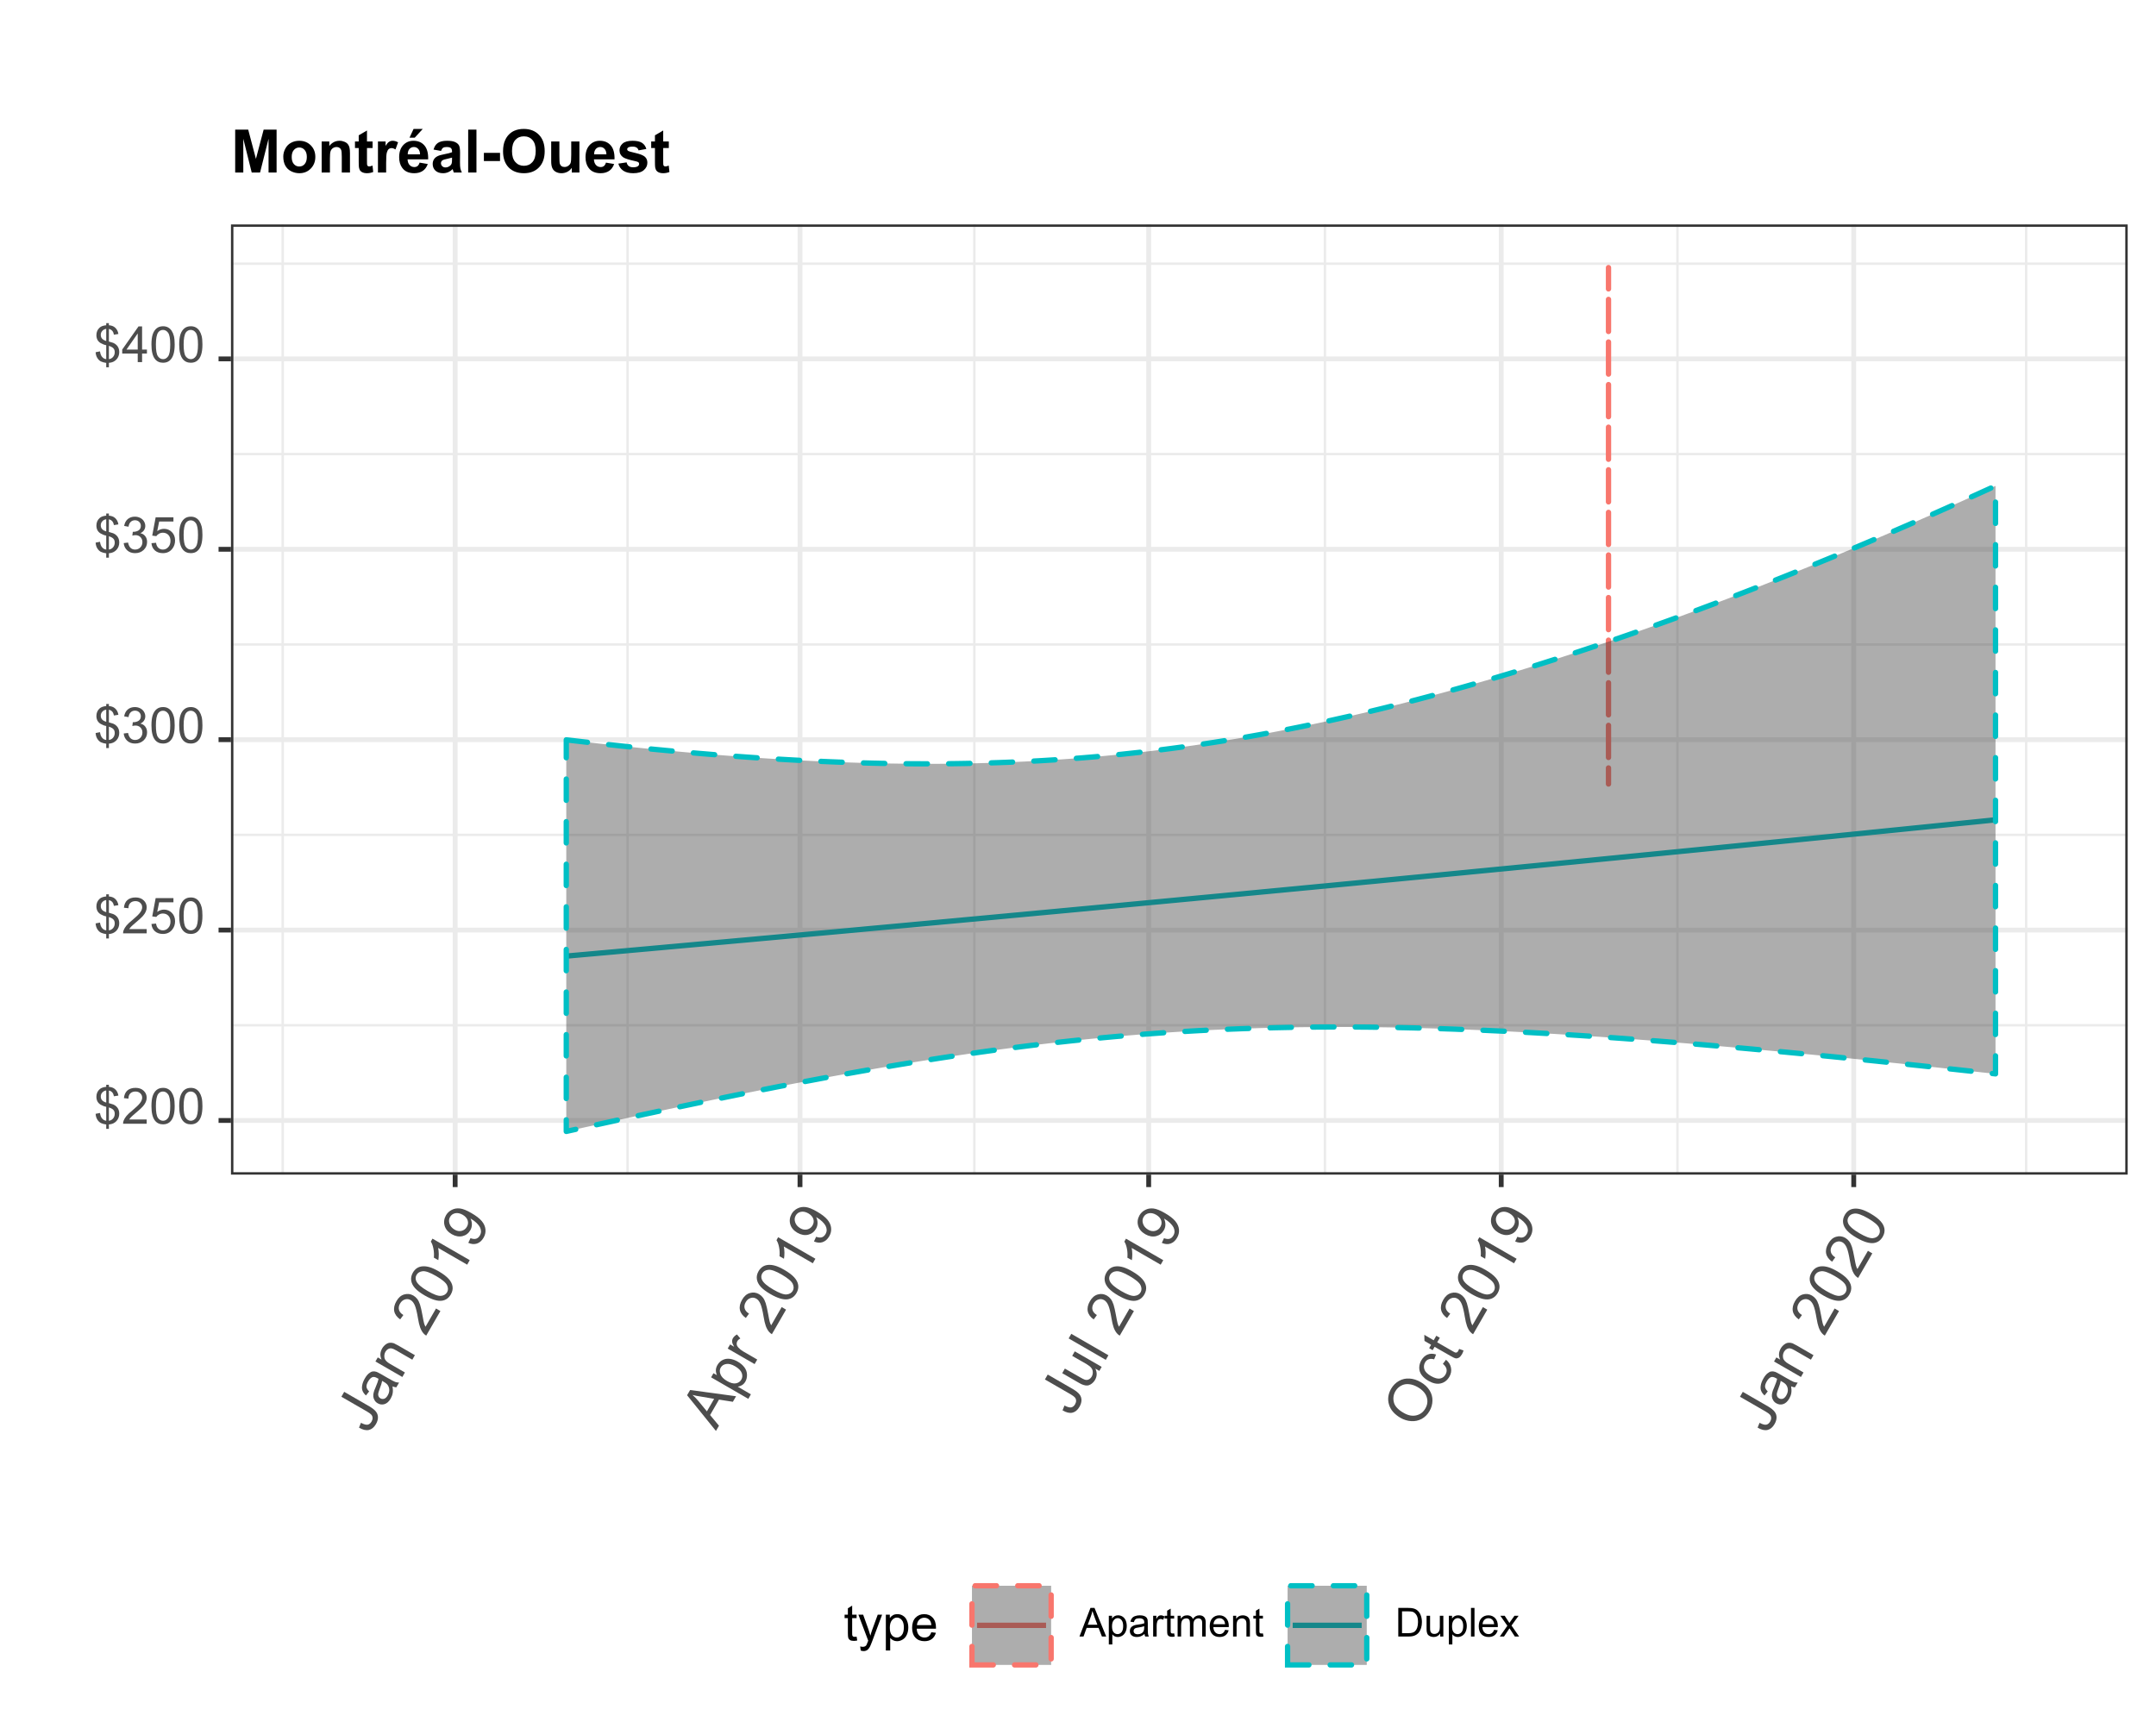 <?xml version="1.0" encoding="UTF-8"?>
<svg xmlns="http://www.w3.org/2000/svg" xmlns:xlink="http://www.w3.org/1999/xlink" width="432pt" height="345pt" viewBox="0 0 432 345" version="1.1">
<defs>
<g>
<symbol overflow="visible" id="glyph0-0">
<path style="stroke:none;" d="M 1.25 0 L 1.25 -6.25 L 6.25 -6.25 L 6.25 0 Z M 1.406 -0.156 L 6.094 -0.156 L 6.094 -6.094 L 1.406 -6.094 Z M 1.406 -0.156 "/>
</symbol>
<symbol overflow="visible" id="glyph0-1">
<path style="stroke:none;" d="M 2.484 1.031 L 2.484 0.156 C 2.047 0.094 1.688 -0.004 1.406 -0.141 C 1.133 -0.285 0.898 -0.516 0.703 -0.828 C 0.504 -1.141 0.391 -1.523 0.359 -1.984 L 1.234 -2.156 C 1.305 -1.688 1.43 -1.336 1.609 -1.109 C 1.848 -0.797 2.141 -0.625 2.484 -0.594 L 2.484 -3.391 C 2.129 -3.453 1.758 -3.594 1.375 -3.812 C 1.102 -3.969 0.891 -4.18 0.734 -4.453 C 0.586 -4.734 0.516 -5.051 0.516 -5.406 C 0.516 -6.031 0.734 -6.535 1.172 -6.922 C 1.461 -7.18 1.898 -7.336 2.484 -7.391 L 2.484 -7.812 L 3.016 -7.812 L 3.016 -7.391 C 3.523 -7.348 3.926 -7.203 4.219 -6.953 C 4.602 -6.629 4.836 -6.191 4.922 -5.641 L 4.016 -5.5 C 3.961 -5.844 3.852 -6.102 3.688 -6.281 C 3.52 -6.469 3.297 -6.594 3.016 -6.656 L 3.016 -4.125 C 3.453 -4.008 3.742 -3.922 3.891 -3.859 C 4.16 -3.742 4.379 -3.598 4.547 -3.422 C 4.723 -3.254 4.859 -3.051 4.953 -2.812 C 5.047 -2.57 5.094 -2.312 5.094 -2.031 C 5.094 -1.426 4.898 -0.922 4.516 -0.516 C 4.129 -0.109 3.629 0.109 3.016 0.141 L 3.016 1.031 Z M 2.484 -6.672 C 2.148 -6.617 1.883 -6.477 1.688 -6.25 C 1.488 -6.031 1.391 -5.77 1.391 -5.469 C 1.391 -5.164 1.473 -4.914 1.641 -4.719 C 1.805 -4.52 2.086 -4.359 2.484 -4.234 Z M 3.016 -0.594 C 3.348 -0.633 3.625 -0.781 3.844 -1.031 C 4.07 -1.289 4.188 -1.609 4.188 -1.984 C 4.188 -2.297 4.109 -2.547 3.953 -2.734 C 3.797 -2.93 3.484 -3.109 3.016 -3.266 Z M 3.016 -0.594 "/>
</symbol>
<symbol overflow="visible" id="glyph0-2">
<path style="stroke:none;" d="M 5.031 -0.844 L 5.031 0 L 0.297 0 C 0.297 -0.207 0.332 -0.41 0.406 -0.609 C 0.531 -0.93 0.723 -1.25 0.984 -1.562 C 1.242 -1.875 1.629 -2.234 2.141 -2.641 C 2.91 -3.285 3.43 -3.789 3.703 -4.156 C 3.984 -4.531 4.125 -4.883 4.125 -5.219 C 4.125 -5.57 4 -5.863 3.75 -6.094 C 3.5 -6.332 3.176 -6.453 2.781 -6.453 C 2.352 -6.453 2.008 -6.328 1.75 -6.078 C 1.5 -5.828 1.375 -5.477 1.375 -5.031 L 0.469 -5.125 C 0.531 -5.789 0.758 -6.301 1.156 -6.656 C 1.562 -7.008 2.109 -7.188 2.797 -7.188 C 3.484 -7.188 4.023 -6.992 4.422 -6.609 C 4.828 -6.234 5.031 -5.766 5.031 -5.203 C 5.031 -4.91 4.969 -4.625 4.844 -4.344 C 4.727 -4.07 4.535 -3.781 4.266 -3.469 C 3.992 -3.164 3.539 -2.75 2.906 -2.219 C 2.383 -1.781 2.047 -1.477 1.891 -1.312 C 1.742 -1.156 1.625 -1 1.531 -0.844 Z M 5.031 -0.844 "/>
</symbol>
<symbol overflow="visible" id="glyph0-3">
<path style="stroke:none;" d="M 0.422 -3.531 C 0.422 -4.375 0.504 -5.051 0.672 -5.562 C 0.848 -6.082 1.109 -6.484 1.453 -6.766 C 1.797 -7.047 2.227 -7.188 2.75 -7.188 C 3.133 -7.188 3.469 -7.109 3.75 -6.953 C 4.039 -6.797 4.281 -6.57 4.469 -6.281 C 4.664 -5.988 4.816 -5.633 4.922 -5.219 C 5.023 -4.801 5.078 -4.238 5.078 -3.531 C 5.078 -2.688 4.988 -2.004 4.812 -1.484 C 4.645 -0.973 4.391 -0.578 4.047 -0.297 C 3.703 -0.016 3.27 0.125 2.75 0.125 C 2.062 0.125 1.52 -0.125 1.125 -0.625 C 0.656 -1.219 0.422 -2.188 0.422 -3.531 Z M 1.312 -3.531 C 1.312 -2.352 1.445 -1.566 1.719 -1.172 C 2 -0.785 2.344 -0.594 2.75 -0.594 C 3.156 -0.594 3.492 -0.785 3.766 -1.172 C 4.047 -1.566 4.188 -2.352 4.188 -3.531 C 4.188 -4.707 4.047 -5.488 3.766 -5.875 C 3.492 -6.258 3.148 -6.453 2.734 -6.453 C 2.336 -6.453 2.016 -6.285 1.766 -5.953 C 1.461 -5.516 1.312 -4.707 1.312 -3.531 Z M 1.312 -3.531 "/>
</symbol>
<symbol overflow="visible" id="glyph0-4">
<path style="stroke:none;" d="M 0.422 -1.875 L 1.344 -1.953 C 1.406 -1.504 1.562 -1.164 1.812 -0.938 C 2.062 -0.707 2.363 -0.594 2.719 -0.594 C 3.133 -0.594 3.488 -0.754 3.781 -1.078 C 4.082 -1.398 4.234 -1.82 4.234 -2.344 C 4.234 -2.844 4.094 -3.238 3.812 -3.531 C 3.531 -3.82 3.16 -3.969 2.703 -3.969 C 2.422 -3.969 2.164 -3.898 1.938 -3.766 C 1.707 -3.641 1.523 -3.477 1.391 -3.281 L 0.578 -3.391 L 1.266 -7.062 L 4.828 -7.062 L 4.828 -6.219 L 1.969 -6.219 L 1.578 -4.297 C 2.016 -4.598 2.469 -4.75 2.938 -4.75 C 3.562 -4.75 4.086 -4.531 4.516 -4.094 C 4.941 -3.664 5.156 -3.109 5.156 -2.422 C 5.156 -1.773 4.969 -1.219 4.594 -0.75 C 4.133 -0.164 3.508 0.125 2.719 0.125 C 2.062 0.125 1.523 -0.055 1.109 -0.422 C 0.703 -0.785 0.473 -1.27 0.422 -1.875 Z M 0.422 -1.875 "/>
</symbol>
<symbol overflow="visible" id="glyph0-5">
<path style="stroke:none;" d="M 0.422 -1.891 L 1.297 -2 C 1.398 -1.508 1.57 -1.148 1.812 -0.922 C 2.051 -0.703 2.348 -0.594 2.703 -0.594 C 3.117 -0.594 3.469 -0.734 3.75 -1.016 C 4.031 -1.305 4.172 -1.664 4.172 -2.094 C 4.172 -2.5 4.039 -2.832 3.781 -3.094 C 3.52 -3.352 3.188 -3.484 2.781 -3.484 C 2.613 -3.484 2.406 -3.453 2.156 -3.391 L 2.25 -4.156 C 2.312 -4.156 2.359 -4.156 2.391 -4.156 C 2.766 -4.156 3.102 -4.25 3.406 -4.438 C 3.707 -4.633 3.859 -4.938 3.859 -5.344 C 3.859 -5.664 3.75 -5.93 3.531 -6.141 C 3.312 -6.359 3.031 -6.469 2.688 -6.469 C 2.344 -6.469 2.055 -6.359 1.828 -6.141 C 1.598 -5.93 1.453 -5.609 1.391 -5.172 L 0.516 -5.328 C 0.617 -5.922 0.859 -6.379 1.234 -6.703 C 1.617 -7.023 2.094 -7.188 2.656 -7.188 C 3.051 -7.188 3.41 -7.102 3.734 -6.938 C 4.066 -6.77 4.316 -6.539 4.484 -6.25 C 4.66 -5.957 4.75 -5.648 4.75 -5.328 C 4.75 -5.016 4.664 -4.734 4.5 -4.484 C 4.344 -4.234 4.098 -4.031 3.766 -3.875 C 4.191 -3.781 4.52 -3.578 4.75 -3.266 C 4.988 -2.961 5.109 -2.578 5.109 -2.109 C 5.109 -1.484 4.879 -0.953 4.422 -0.516 C 3.961 -0.086 3.391 0.125 2.703 0.125 C 2.066 0.125 1.539 -0.062 1.125 -0.438 C 0.719 -0.812 0.484 -1.297 0.422 -1.891 Z M 0.422 -1.891 "/>
</symbol>
<symbol overflow="visible" id="glyph0-6">
<path style="stroke:none;" d="M 3.234 0 L 3.234 -1.719 L 0.125 -1.719 L 0.125 -2.516 L 3.391 -7.156 L 4.109 -7.156 L 4.109 -2.516 L 5.078 -2.516 L 5.078 -1.719 L 4.109 -1.719 L 4.109 0 Z M 3.234 -2.516 L 3.234 -5.75 L 0.984 -2.516 Z M 3.234 -2.516 "/>
</symbol>
<symbol overflow="visible" id="glyph0-7">
<path style="stroke:none;" d="M 2.578 -0.781 L 2.703 -0.016 C 2.453 0.035 2.234 0.062 2.047 0.062 C 1.723 0.062 1.473 0.016 1.297 -0.078 C 1.117 -0.18 0.992 -0.316 0.922 -0.484 C 0.859 -0.648 0.828 -0.992 0.828 -1.516 L 0.828 -4.5 L 0.172 -4.5 L 0.172 -5.188 L 0.828 -5.188 L 0.828 -6.469 L 1.688 -7 L 1.688 -5.188 L 2.578 -5.188 L 2.578 -4.5 L 1.688 -4.5 L 1.688 -1.469 C 1.688 -1.219 1.703 -1.055 1.734 -0.984 C 1.766 -0.91 1.816 -0.852 1.891 -0.812 C 1.961 -0.77 2.062 -0.75 2.188 -0.75 C 2.289 -0.75 2.422 -0.758 2.578 -0.781 Z M 2.578 -0.781 "/>
</symbol>
<symbol overflow="visible" id="glyph0-8">
<path style="stroke:none;" d="M 0.625 2 L 0.516 1.172 C 0.711 1.223 0.883 1.25 1.031 1.25 C 1.219 1.25 1.367 1.219 1.484 1.156 C 1.609 1.094 1.707 1 1.781 0.875 C 1.832 0.789 1.922 0.57 2.047 0.219 C 2.066 0.176 2.094 0.109 2.125 0.016 L 0.156 -5.188 L 1.109 -5.188 L 2.188 -2.188 C 2.32 -1.801 2.445 -1.398 2.562 -0.984 C 2.664 -1.391 2.785 -1.781 2.922 -2.156 L 4.031 -5.188 L 4.906 -5.188 L 2.938 0.094 C 2.727 0.656 2.566 1.047 2.453 1.266 C 2.297 1.555 2.113 1.77 1.906 1.906 C 1.707 2.039 1.469 2.109 1.188 2.109 C 1.02 2.109 0.832 2.07 0.625 2 Z M 0.625 2 "/>
</symbol>
<symbol overflow="visible" id="glyph0-9">
<path style="stroke:none;" d="M 0.656 1.984 L 0.656 -5.188 L 1.453 -5.188 L 1.453 -4.516 C 1.648 -4.773 1.863 -4.969 2.094 -5.094 C 2.332 -5.227 2.625 -5.297 2.969 -5.297 C 3.406 -5.297 3.789 -5.18 4.125 -4.953 C 4.469 -4.734 4.723 -4.414 4.891 -4 C 5.066 -3.582 5.156 -3.125 5.156 -2.625 C 5.156 -2.102 5.062 -1.629 4.875 -1.203 C 4.688 -0.773 4.41 -0.445 4.047 -0.219 C 3.68 0.008 3.301 0.125 2.906 0.125 C 2.613 0.125 2.348 0.062 2.109 -0.062 C 1.879 -0.188 1.688 -0.344 1.531 -0.531 L 1.531 1.984 Z M 1.453 -2.562 C 1.453 -1.895 1.586 -1.398 1.859 -1.078 C 2.129 -0.766 2.457 -0.609 2.844 -0.609 C 3.227 -0.609 3.562 -0.77 3.844 -1.094 C 4.125 -1.426 4.266 -1.941 4.266 -2.641 C 4.266 -3.297 4.129 -3.785 3.859 -4.109 C 3.586 -4.441 3.258 -4.609 2.875 -4.609 C 2.5 -4.609 2.164 -4.43 1.875 -4.078 C 1.594 -3.734 1.453 -3.227 1.453 -2.562 Z M 1.453 -2.562 "/>
</symbol>
<symbol overflow="visible" id="glyph0-10">
<path style="stroke:none;" d="M 4.203 -1.672 L 5.125 -1.562 C 4.977 -1.031 4.707 -0.613 4.312 -0.312 C 3.926 -0.02 3.438 0.125 2.844 0.125 C 2.082 0.125 1.477 -0.109 1.031 -0.578 C 0.582 -1.047 0.359 -1.703 0.359 -2.547 C 0.359 -3.422 0.582 -4.098 1.031 -4.578 C 1.488 -5.055 2.07 -5.297 2.781 -5.297 C 3.477 -5.297 4.047 -5.062 4.484 -4.594 C 4.922 -4.125 5.141 -3.461 5.141 -2.609 C 5.141 -2.555 5.141 -2.477 5.141 -2.375 L 1.281 -2.375 C 1.312 -1.801 1.469 -1.363 1.75 -1.062 C 2.039 -0.758 2.406 -0.609 2.844 -0.609 C 3.164 -0.609 3.441 -0.691 3.672 -0.859 C 3.898 -1.023 4.078 -1.297 4.203 -1.672 Z M 1.328 -3.094 L 4.219 -3.094 C 4.176 -3.531 4.066 -3.859 3.891 -4.078 C 3.609 -4.41 3.242 -4.578 2.797 -4.578 C 2.391 -4.578 2.051 -4.441 1.781 -4.172 C 1.508 -3.898 1.359 -3.539 1.328 -3.094 Z M 1.328 -3.094 "/>
</symbol>
<symbol overflow="visible" id="glyph1-0">
<path style="stroke:none;" d="M 0.75 -1.297 L -5.75 -5.047 L -2.75 -10.25 L 3.75 -6.5 Z M 0.688 -1.562 L 3.5 -6.422 L -2.672 -9.984 L -5.484 -5.125 Z M 0.688 -1.562 "/>
</symbol>
<symbol overflow="visible" id="glyph1-1">
<path style="stroke:none;" d="M -1.938 -1.516 L -1.547 -2.484 C -0.961 -2.172 -0.508 -2.047 -0.188 -2.109 C 0.125 -2.18 0.379 -2.391 0.578 -2.734 C 0.723 -2.984 0.789 -3.227 0.781 -3.469 C 0.77 -3.719 0.688 -3.93 0.531 -4.109 C 0.375 -4.285 0.082 -4.5 -0.344 -4.75 L -5.469 -7.703 L -4.906 -8.688 L 0.156 -5.766 C 0.781 -5.398 1.223 -5.039 1.484 -4.688 C 1.742 -4.344 1.867 -3.957 1.859 -3.531 C 1.848 -3.102 1.711 -2.664 1.453 -2.219 C 1.078 -1.57 0.602 -1.18 0.031 -1.047 C -0.539 -0.922 -1.195 -1.078 -1.938 -1.516 Z M -1.938 -1.516 "/>
</symbol>
<symbol overflow="visible" id="glyph1-2">
<path style="stroke:none;" d="M 1.781 -4.594 C 1.863 -4.082 1.875 -3.633 1.812 -3.25 C 1.75 -2.875 1.613 -2.504 1.406 -2.141 C 1.062 -1.547 0.648 -1.176 0.172 -1.031 C -0.297 -0.883 -0.754 -0.941 -1.203 -1.203 C -1.461 -1.348 -1.664 -1.547 -1.812 -1.797 C -1.969 -2.047 -2.055 -2.305 -2.078 -2.578 C -2.098 -2.848 -2.066 -3.125 -1.984 -3.406 C -1.941 -3.613 -1.832 -3.91 -1.656 -4.297 C -1.32 -5.078 -1.113 -5.68 -1.031 -6.109 C -1.156 -6.18 -1.234 -6.223 -1.266 -6.234 C -1.641 -6.453 -1.957 -6.523 -2.219 -6.453 C -2.551 -6.328 -2.848 -6.035 -3.109 -5.578 C -3.359 -5.148 -3.469 -4.785 -3.438 -4.484 C -3.406 -4.191 -3.227 -3.891 -2.906 -3.578 L -3.547 -2.766 C -3.879 -3.066 -4.109 -3.379 -4.234 -3.703 C -4.359 -4.023 -4.379 -4.395 -4.297 -4.812 C -4.223 -5.238 -4.051 -5.688 -3.781 -6.156 C -3.52 -6.613 -3.254 -6.953 -2.984 -7.172 C -2.711 -7.398 -2.457 -7.535 -2.219 -7.578 C -1.977 -7.617 -1.711 -7.594 -1.422 -7.5 C -1.254 -7.438 -0.969 -7.289 -0.562 -7.062 L 0.656 -6.359 C 1.508 -5.867 2.055 -5.578 2.297 -5.484 C 2.547 -5.398 2.812 -5.352 3.094 -5.344 L 2.531 -4.391 C 2.289 -4.41 2.039 -4.477 1.781 -4.594 Z M -0.312 -5.688 C -0.375 -5.281 -0.547 -4.719 -0.828 -4 C -0.984 -3.582 -1.07 -3.281 -1.094 -3.094 C -1.113 -2.906 -1.086 -2.734 -1.016 -2.578 C -0.941 -2.422 -0.828 -2.297 -0.672 -2.203 C -0.422 -2.055 -0.16 -2.023 0.109 -2.109 C 0.379 -2.203 0.613 -2.426 0.812 -2.781 C 1.02 -3.133 1.125 -3.488 1.125 -3.844 C 1.125 -4.207 1.023 -4.535 0.828 -4.828 C 0.691 -5.047 0.422 -5.27 0.016 -5.5 Z M -0.312 -5.688 "/>
</symbol>
<symbol overflow="visible" id="glyph1-3">
<path style="stroke:none;" d="M 0.406 -0.688 L -4.984 -3.797 L -4.516 -4.609 L -3.75 -4.172 C -4.102 -4.91 -4.066 -5.656 -3.641 -6.406 C -3.453 -6.727 -3.219 -6.992 -2.938 -7.203 C -2.664 -7.41 -2.395 -7.523 -2.125 -7.547 C -1.863 -7.578 -1.586 -7.547 -1.297 -7.453 C -1.117 -7.379 -0.816 -7.223 -0.391 -6.984 L 2.922 -5.062 L 2.406 -4.156 L -0.875 -6.047 C -1.25 -6.266 -1.547 -6.391 -1.766 -6.422 C -1.992 -6.453 -2.211 -6.41 -2.422 -6.297 C -2.641 -6.18 -2.82 -6.004 -2.969 -5.766 C -3.188 -5.379 -3.254 -4.969 -3.172 -4.531 C -3.098 -4.102 -2.719 -3.691 -2.031 -3.297 L 0.922 -1.594 Z M 0.406 -0.688 "/>
</symbol>
<symbol overflow="visible" id="glyph1-4">
<path style="stroke:none;" d=""/>
</symbol>
<symbol overflow="visible" id="glyph1-5">
<path style="stroke:none;" d="M 2.156 -5.75 L 3.031 -5.234 L 0.188 -0.312 C -0.031 -0.438 -0.223 -0.598 -0.391 -0.797 C -0.648 -1.109 -0.863 -1.492 -1.031 -1.953 C -1.195 -2.422 -1.344 -3.039 -1.469 -3.812 C -1.664 -5.008 -1.875 -5.863 -2.094 -6.375 C -2.312 -6.883 -2.594 -7.238 -2.938 -7.438 C -3.301 -7.645 -3.68 -7.688 -4.078 -7.562 C -4.484 -7.438 -4.805 -7.164 -5.047 -6.75 C -5.305 -6.312 -5.379 -5.883 -5.266 -5.469 C -5.148 -5.062 -4.859 -4.719 -4.391 -4.438 L -5.031 -3.562 C -5.695 -4.031 -6.094 -4.578 -6.219 -5.203 C -6.344 -5.836 -6.195 -6.508 -5.781 -7.219 C -5.375 -7.938 -4.852 -8.383 -4.219 -8.562 C -3.582 -8.75 -2.973 -8.676 -2.391 -8.344 C -2.086 -8.164 -1.828 -7.938 -1.609 -7.656 C -1.391 -7.375 -1.203 -6.992 -1.047 -6.516 C -0.898 -6.047 -0.738 -5.332 -0.562 -4.375 C -0.414 -3.551 -0.305 -3.016 -0.234 -2.766 C -0.16 -2.516 -0.066 -2.289 0.047 -2.094 Z M 2.156 -5.75 "/>
</symbol>
<symbol overflow="visible" id="glyph1-6">
<path style="stroke:none;" d="M -3.422 -2.562 C -4.305 -3.07 -4.961 -3.566 -5.391 -4.047 C -5.828 -4.535 -6.082 -5.039 -6.156 -5.562 C -6.238 -6.094 -6.125 -6.629 -5.812 -7.172 C -5.582 -7.566 -5.301 -7.867 -4.969 -8.078 C -4.633 -8.285 -4.258 -8.398 -3.844 -8.422 C -3.426 -8.453 -2.969 -8.395 -2.469 -8.25 C -1.977 -8.113 -1.363 -7.832 -0.625 -7.406 C 0.25 -6.895 0.906 -6.395 1.344 -5.906 C 1.781 -5.426 2.039 -4.922 2.125 -4.391 C 2.207 -3.867 2.094 -3.332 1.781 -2.781 C 1.363 -2.062 0.773 -1.645 0.016 -1.531 C -0.867 -1.406 -2.016 -1.75 -3.422 -2.562 Z M -2.875 -3.484 C -1.656 -2.773 -0.758 -2.445 -0.188 -2.5 C 0.383 -2.562 0.789 -2.801 1.031 -3.219 C 1.27 -3.633 1.27 -4.102 1.031 -4.625 C 0.789 -5.145 0.062 -5.758 -1.156 -6.469 C -2.375 -7.176 -3.27 -7.5 -3.844 -7.438 C -4.414 -7.383 -4.828 -7.145 -5.078 -6.719 C -5.316 -6.301 -5.332 -5.867 -5.125 -5.422 C -4.844 -4.836 -4.094 -4.191 -2.875 -3.484 Z M -2.875 -3.484 "/>
</symbol>
<symbol overflow="visible" id="glyph1-7">
<path style="stroke:none;" d="M 2.234 -3.875 L 1.719 -2.969 L -4.094 -6.328 C -4.02 -5.984 -3.977 -5.57 -3.969 -5.094 C -3.969 -4.613 -4 -4.207 -4.062 -3.875 L -4.953 -4.375 C -4.898 -5.02 -4.93 -5.629 -5.047 -6.203 C -5.16 -6.785 -5.332 -7.25 -5.562 -7.594 L -5.234 -8.188 Z M 2.234 -3.875 "/>
</symbol>
<symbol overflow="visible" id="glyph1-8">
<path style="stroke:none;" d="M -1.391 -1.562 L -0.953 -2.5 C -0.492 -2.332 -0.113 -2.297 0.188 -2.391 C 0.488 -2.492 0.734 -2.707 0.922 -3.031 C 1.086 -3.312 1.164 -3.598 1.156 -3.891 C 1.145 -4.18 1.07 -4.453 0.938 -4.703 C 0.801 -4.961 0.578 -5.242 0.266 -5.547 C -0.047 -5.848 -0.391 -6.109 -0.766 -6.328 C -0.816 -6.348 -0.879 -6.383 -0.953 -6.438 C -0.773 -6.094 -0.68 -5.707 -0.672 -5.281 C -0.672 -4.852 -0.773 -4.457 -0.984 -4.094 C -1.348 -3.469 -1.875 -3.07 -2.562 -2.906 C -3.258 -2.75 -3.973 -2.879 -4.703 -3.297 C -5.461 -3.734 -5.941 -4.305 -6.141 -5.016 C -6.336 -5.723 -6.242 -6.414 -5.859 -7.094 C -5.586 -7.562 -5.203 -7.922 -4.703 -8.172 C -4.211 -8.43 -3.664 -8.523 -3.062 -8.453 C -2.457 -8.379 -1.703 -8.078 -0.797 -7.547 C 0.148 -7.004 0.848 -6.469 1.297 -5.938 C 1.742 -5.406 1.992 -4.848 2.047 -4.266 C 2.109 -3.691 1.984 -3.133 1.672 -2.594 C 1.328 -2 0.883 -1.609 0.344 -1.422 C -0.188 -1.242 -0.766 -1.289 -1.391 -1.562 Z M -2.516 -7.188 C -3.047 -7.488 -3.539 -7.594 -4 -7.5 C -4.469 -7.406 -4.816 -7.156 -5.047 -6.75 C -5.285 -6.344 -5.32 -5.895 -5.156 -5.406 C -5 -4.914 -4.656 -4.516 -4.125 -4.203 C -3.656 -3.93 -3.188 -3.852 -2.719 -3.969 C -2.258 -4.094 -1.91 -4.363 -1.672 -4.781 C -1.43 -5.195 -1.379 -5.625 -1.516 -6.062 C -1.66 -6.508 -1.992 -6.883 -2.516 -7.188 Z M -2.516 -7.188 "/>
</symbol>
<symbol overflow="visible" id="glyph1-9">
<path style="stroke:none;" d="M -0.016 0.016 L -5.797 -7.141 L -5.188 -8.188 L 4.016 -6.938 L 3.375 -5.828 L 0.594 -6.266 L -1.188 -3.172 L 0.594 -1.031 Z M -1.828 -3.906 L -0.375 -6.422 L -2.859 -6.844 C -3.629 -6.957 -4.25 -7.078 -4.719 -7.203 C -4.289 -6.828 -3.895 -6.422 -3.531 -5.984 Z M -1.828 -3.906 "/>
</symbol>
<symbol overflow="visible" id="glyph1-10">
<path style="stroke:none;" d="M 2.469 0.516 L -4.984 -3.797 L -4.516 -4.625 L -3.828 -4.234 C -3.973 -4.586 -4.039 -4.926 -4.031 -5.25 C -4.02 -5.582 -3.914 -5.922 -3.719 -6.266 C -3.445 -6.734 -3.094 -7.07 -2.656 -7.281 C -2.219 -7.5 -1.734 -7.57 -1.203 -7.5 C -0.672 -7.426 -0.148 -7.238 0.359 -6.938 C 0.91 -6.625 1.352 -6.242 1.688 -5.797 C 2.02 -5.348 2.191 -4.863 2.203 -4.344 C 2.223 -3.82 2.113 -3.352 1.875 -2.938 C 1.695 -2.633 1.473 -2.398 1.203 -2.234 C 0.93 -2.066 0.648 -1.961 0.359 -1.922 L 2.984 -0.391 Z M -1.797 -3.062 C -1.098 -2.656 -0.504 -2.5 -0.016 -2.594 C 0.473 -2.688 0.832 -2.93 1.062 -3.328 C 1.301 -3.734 1.332 -4.176 1.156 -4.656 C 0.977 -5.145 0.531 -5.598 -0.188 -6.016 C -0.875 -6.41 -1.469 -6.562 -1.969 -6.469 C -2.469 -6.383 -2.832 -6.145 -3.062 -5.75 C -3.289 -5.363 -3.305 -4.914 -3.109 -4.406 C -2.922 -3.906 -2.484 -3.457 -1.797 -3.062 Z M -1.797 -3.062 "/>
</symbol>
<symbol overflow="visible" id="glyph1-11">
<path style="stroke:none;" d="M 0.391 -0.672 L -5 -3.781 L -4.516 -4.609 L -3.703 -4.141 C -3.961 -4.566 -4.098 -4.906 -4.109 -5.156 C -4.129 -5.406 -4.078 -5.641 -3.953 -5.859 C -3.773 -6.16 -3.504 -6.41 -3.141 -6.609 L -2.469 -5.812 C -2.738 -5.664 -2.938 -5.484 -3.062 -5.266 C -3.176 -5.055 -3.219 -4.836 -3.188 -4.609 C -3.156 -4.391 -3.051 -4.188 -2.875 -4 C -2.602 -3.695 -2.281 -3.438 -1.906 -3.219 L 0.922 -1.578 Z M 0.391 -0.672 "/>
</symbol>
<symbol overflow="visible" id="glyph1-12">
<path style="stroke:none;" d="M 2.438 -4.219 L 1.641 -4.688 C 2.016 -3.895 1.992 -3.141 1.578 -2.422 C 1.391 -2.109 1.156 -1.848 0.875 -1.641 C 0.594 -1.441 0.32 -1.328 0.062 -1.297 C -0.195 -1.273 -0.477 -1.316 -0.781 -1.422 C -0.977 -1.473 -1.273 -1.613 -1.672 -1.844 L -5 -3.766 L -4.469 -4.688 L -1.469 -2.969 C -1 -2.695 -0.672 -2.531 -0.484 -2.469 C -0.211 -2.383 0.039 -2.395 0.281 -2.5 C 0.531 -2.602 0.738 -2.797 0.906 -3.078 C 1.062 -3.348 1.133 -3.641 1.125 -3.953 C 1.125 -4.273 1.031 -4.555 0.844 -4.797 C 0.664 -5.047 0.348 -5.305 -0.109 -5.578 L -3 -7.234 L -2.484 -8.141 L 2.906 -5.031 Z M 2.438 -4.219 "/>
</symbol>
<symbol overflow="visible" id="glyph1-13">
<path style="stroke:none;" d="M 0.391 -0.656 L -7.047 -4.953 L -6.516 -5.875 L 0.922 -1.578 Z M 0.391 -0.656 "/>
</symbol>
<symbol overflow="visible" id="glyph1-14">
<path style="stroke:none;" d="M -3.328 -2.594 C -4.566 -3.312 -5.344 -4.203 -5.656 -5.266 C -5.977 -6.328 -5.836 -7.383 -5.234 -8.438 C -4.828 -9.125 -4.301 -9.648 -3.656 -10.016 C -3.008 -10.379 -2.305 -10.535 -1.547 -10.484 C -0.797 -10.441 -0.047 -10.203 0.703 -9.766 C 1.453 -9.336 2.035 -8.797 2.453 -8.141 C 2.867 -7.492 3.066 -6.801 3.047 -6.062 C 3.035 -5.32 2.844 -4.629 2.469 -3.984 C 2.062 -3.273 1.531 -2.742 0.875 -2.391 C 0.219 -2.047 -0.477 -1.898 -1.219 -1.953 C -1.969 -2.004 -2.672 -2.219 -3.328 -2.594 Z M -2.734 -3.609 C -1.836 -3.086 -0.988 -2.922 -0.188 -3.109 C 0.602 -3.297 1.207 -3.754 1.625 -4.484 C 2.051 -5.223 2.145 -5.977 1.906 -6.75 C 1.664 -7.531 1.062 -8.203 0.094 -8.766 C -0.508 -9.109 -1.094 -9.305 -1.656 -9.359 C -2.227 -9.422 -2.75 -9.32 -3.219 -9.062 C -3.695 -8.812 -4.078 -8.445 -4.359 -7.969 C -4.766 -7.27 -4.875 -6.531 -4.688 -5.75 C -4.508 -4.969 -3.859 -4.254 -2.734 -3.609 Z M -2.734 -3.609 "/>
</symbol>
<symbol overflow="visible" id="glyph1-15">
<path style="stroke:none;" d="M 0.469 -5.344 L 1.094 -6.172 C 1.645 -5.723 1.977 -5.191 2.094 -4.578 C 2.219 -3.961 2.113 -3.363 1.781 -2.781 C 1.352 -2.039 0.766 -1.586 0.016 -1.422 C -0.723 -1.254 -1.539 -1.43 -2.438 -1.953 C -3.02 -2.285 -3.473 -2.676 -3.797 -3.125 C -4.117 -3.57 -4.273 -4.055 -4.266 -4.578 C -4.254 -5.098 -4.113 -5.594 -3.844 -6.062 C -3.508 -6.633 -3.086 -7.02 -2.578 -7.219 C -2.066 -7.426 -1.504 -7.426 -0.891 -7.219 L -1.281 -6.25 C -1.688 -6.375 -2.047 -6.379 -2.359 -6.266 C -2.672 -6.16 -2.914 -5.953 -3.094 -5.641 C -3.352 -5.18 -3.398 -4.711 -3.234 -4.234 C -3.078 -3.766 -2.641 -3.32 -1.922 -2.906 C -1.191 -2.488 -0.582 -2.32 -0.094 -2.406 C 0.383 -2.5 0.75 -2.77 1 -3.219 C 1.207 -3.582 1.273 -3.941 1.203 -4.297 C 1.129 -4.66 0.883 -5.008 0.469 -5.344 Z M 0.469 -5.344 "/>
</symbol>
<symbol overflow="visible" id="glyph1-16">
<path style="stroke:none;" d="M 0.734 -3.141 L 1.609 -2.828 C 1.516 -2.523 1.41 -2.273 1.297 -2.078 C 1.098 -1.742 0.895 -1.516 0.688 -1.391 C 0.477 -1.273 0.27 -1.227 0.062 -1.25 C -0.145 -1.281 -0.523 -1.457 -1.078 -1.781 L -4.188 -3.562 L -4.578 -2.891 L -5.281 -3.297 L -4.891 -3.969 L -6.219 -4.75 L -6.25 -5.969 L -4.375 -4.875 L -3.844 -5.781 L -3.141 -5.375 L -3.672 -4.469 L -0.516 -2.656 C -0.254 -2.5 -0.078 -2.414 0.016 -2.406 C 0.109 -2.395 0.195 -2.41 0.281 -2.453 C 0.375 -2.492 0.457 -2.582 0.531 -2.719 C 0.594 -2.832 0.66 -2.973 0.734 -3.141 Z M 0.734 -3.141 "/>
</symbol>
<symbol overflow="visible" id="glyph2-0">
<path style="stroke:none;" d="M 1 0 L 1 -5 L 5 -5 L 5 0 Z M 1.125 -0.125 L 4.875 -0.125 L 4.875 -4.875 L 1.125 -4.875 Z M 1.125 -0.125 "/>
</symbol>
<symbol overflow="visible" id="glyph2-1">
<path style="stroke:none;" d="M -0.016 0 L 2.188 -5.734 L 3 -5.734 L 5.344 0 L 4.484 0 L 3.812 -1.734 L 1.422 -1.734 L 0.797 0 Z M 1.641 -2.359 L 3.578 -2.359 L 2.984 -3.938 C 2.805 -4.414 2.672 -4.812 2.578 -5.125 C 2.504 -4.758 2.398 -4.395 2.266 -4.031 Z M 1.641 -2.359 "/>
</symbol>
<symbol overflow="visible" id="glyph2-2">
<path style="stroke:none;" d="M 0.531 1.594 L 0.531 -4.156 L 1.172 -4.156 L 1.172 -3.609 C 1.316 -3.816 1.484 -3.973 1.672 -4.078 C 1.867 -4.191 2.102 -4.25 2.375 -4.25 C 2.727 -4.25 3.039 -4.156 3.312 -3.969 C 3.582 -3.789 3.785 -3.535 3.922 -3.203 C 4.055 -2.867 4.125 -2.504 4.125 -2.109 C 4.125 -1.68 4.047 -1.297 3.891 -0.953 C 3.742 -0.617 3.523 -0.359 3.234 -0.172 C 2.941 0.004 2.641 0.094 2.328 0.094 C 2.086 0.094 1.875 0.047 1.688 -0.047 C 1.5 -0.148 1.348 -0.281 1.234 -0.438 L 1.234 1.594 Z M 1.172 -2.047 C 1.172 -1.516 1.273 -1.117 1.484 -0.859 C 1.703 -0.609 1.969 -0.484 2.281 -0.484 C 2.594 -0.484 2.859 -0.613 3.078 -0.875 C 3.297 -1.145 3.406 -1.555 3.406 -2.109 C 3.406 -2.641 3.297 -3.035 3.078 -3.297 C 2.867 -3.555 2.613 -3.688 2.312 -3.688 C 2.008 -3.688 1.742 -3.547 1.516 -3.266 C 1.285 -2.992 1.172 -2.586 1.172 -2.047 Z M 1.172 -2.047 "/>
</symbol>
<symbol overflow="visible" id="glyph2-3">
<path style="stroke:none;" d="M 3.234 -0.516 C 2.973 -0.297 2.723 -0.141 2.484 -0.047 C 2.242 0.047 1.984 0.094 1.703 0.094 C 1.254 0.094 0.906 -0.016 0.656 -0.234 C 0.414 -0.461 0.297 -0.75 0.297 -1.094 C 0.297 -1.301 0.336 -1.488 0.422 -1.656 C 0.516 -1.82 0.633 -1.953 0.781 -2.047 C 0.938 -2.148 1.109 -2.227 1.297 -2.281 C 1.43 -2.32 1.641 -2.359 1.922 -2.391 C 2.492 -2.461 2.91 -2.547 3.172 -2.641 C 3.18 -2.734 3.188 -2.789 3.188 -2.812 C 3.188 -3.102 3.117 -3.305 2.984 -3.422 C 2.805 -3.578 2.539 -3.656 2.188 -3.656 C 1.852 -3.656 1.609 -3.598 1.453 -3.484 C 1.297 -3.367 1.176 -3.164 1.094 -2.875 L 0.406 -2.969 C 0.469 -3.258 0.57 -3.492 0.719 -3.672 C 0.863 -3.859 1.07 -4 1.344 -4.094 C 1.613 -4.195 1.926 -4.25 2.281 -4.25 C 2.633 -4.25 2.922 -4.207 3.141 -4.125 C 3.367 -4.039 3.535 -3.93 3.641 -3.797 C 3.742 -3.672 3.816 -3.516 3.859 -3.328 C 3.879 -3.203 3.891 -2.984 3.891 -2.672 L 3.891 -1.734 C 3.891 -1.086 3.906 -0.676 3.938 -0.5 C 3.969 -0.32 4.023 -0.156 4.109 0 L 3.375 0 C 3.301 -0.145 3.254 -0.316 3.234 -0.516 Z M 3.172 -2.078 C 2.922 -1.973 2.539 -1.883 2.031 -1.812 C 1.738 -1.77 1.531 -1.723 1.406 -1.672 C 1.289 -1.617 1.203 -1.539 1.141 -1.438 C 1.078 -1.344 1.047 -1.234 1.047 -1.109 C 1.047 -0.922 1.113 -0.766 1.25 -0.641 C 1.395 -0.516 1.602 -0.453 1.875 -0.453 C 2.145 -0.453 2.383 -0.508 2.594 -0.625 C 2.812 -0.75 2.969 -0.914 3.062 -1.125 C 3.133 -1.281 3.172 -1.516 3.172 -1.828 Z M 3.172 -2.078 "/>
</symbol>
<symbol overflow="visible" id="glyph2-4">
<path style="stroke:none;" d="M 0.516 0 L 0.516 -4.156 L 1.156 -4.156 L 1.156 -3.516 C 1.312 -3.816 1.457 -4.016 1.594 -4.109 C 1.738 -4.203 1.891 -4.25 2.047 -4.25 C 2.285 -4.25 2.531 -4.172 2.781 -4.016 L 2.531 -3.359 C 2.363 -3.461 2.191 -3.516 2.016 -3.516 C 1.859 -3.516 1.719 -3.469 1.594 -3.375 C 1.477 -3.281 1.395 -3.156 1.344 -3 C 1.258 -2.75 1.219 -2.473 1.219 -2.172 L 1.219 0 Z M 0.516 0 "/>
</symbol>
<symbol overflow="visible" id="glyph2-5">
<path style="stroke:none;" d="M 2.062 -0.625 L 2.172 -0.016 C 1.973 0.035 1.797 0.062 1.641 0.062 C 1.379 0.062 1.176 0.02 1.031 -0.062 C 0.895 -0.145 0.797 -0.25 0.734 -0.375 C 0.68 -0.508 0.656 -0.789 0.656 -1.219 L 0.656 -3.609 L 0.141 -3.609 L 0.141 -4.156 L 0.656 -4.156 L 0.656 -5.172 L 1.359 -5.594 L 1.359 -4.156 L 2.062 -4.156 L 2.062 -3.609 L 1.359 -3.609 L 1.359 -1.172 C 1.359 -0.973 1.367 -0.844 1.391 -0.781 C 1.422 -0.727 1.461 -0.688 1.516 -0.656 C 1.566 -0.625 1.645 -0.609 1.75 -0.609 C 1.832 -0.609 1.938 -0.613 2.062 -0.625 Z M 2.062 -0.625 "/>
</symbol>
<symbol overflow="visible" id="glyph2-6">
<path style="stroke:none;" d="M 0.531 0 L 0.531 -4.156 L 1.156 -4.156 L 1.156 -3.562 C 1.289 -3.77 1.461 -3.938 1.672 -4.062 C 1.891 -4.188 2.141 -4.25 2.422 -4.25 C 2.723 -4.25 2.973 -4.18 3.172 -4.047 C 3.367 -3.922 3.508 -3.742 3.594 -3.516 C 3.914 -4.004 4.344 -4.25 4.875 -4.25 C 5.281 -4.25 5.594 -4.133 5.812 -3.906 C 6.039 -3.676 6.156 -3.32 6.156 -2.844 L 6.156 0 L 5.453 0 L 5.453 -2.609 C 5.453 -2.891 5.426 -3.094 5.375 -3.219 C 5.332 -3.344 5.25 -3.441 5.125 -3.516 C 5.008 -3.598 4.875 -3.641 4.719 -3.641 C 4.426 -3.641 4.18 -3.539 3.984 -3.344 C 3.797 -3.145 3.703 -2.832 3.703 -2.406 L 3.703 0 L 3 0 L 3 -2.703 C 3 -3.016 2.941 -3.25 2.828 -3.406 C 2.711 -3.562 2.523 -3.641 2.266 -3.641 C 2.066 -3.641 1.879 -3.586 1.703 -3.484 C 1.535 -3.379 1.414 -3.223 1.344 -3.016 C 1.27 -2.816 1.234 -2.531 1.234 -2.156 L 1.234 0 Z M 0.531 0 "/>
</symbol>
<symbol overflow="visible" id="glyph2-7">
<path style="stroke:none;" d="M 3.375 -1.344 L 4.094 -1.25 C 3.977 -0.82 3.766 -0.488 3.453 -0.25 C 3.148 -0.02 2.754 0.094 2.266 0.094 C 1.66 0.094 1.18 -0.094 0.828 -0.469 C 0.473 -0.844 0.297 -1.367 0.297 -2.047 C 0.297 -2.742 0.473 -3.285 0.828 -3.672 C 1.191 -4.055 1.66 -4.25 2.234 -4.25 C 2.785 -4.25 3.238 -4.055 3.594 -3.672 C 3.945 -3.297 4.125 -2.766 4.125 -2.078 C 4.125 -2.035 4.117 -1.973 4.109 -1.891 L 1.016 -1.891 C 1.047 -1.441 1.176 -1.094 1.406 -0.844 C 1.633 -0.602 1.926 -0.484 2.281 -0.484 C 2.531 -0.484 2.742 -0.551 2.922 -0.688 C 3.109 -0.82 3.258 -1.039 3.375 -1.344 Z M 1.062 -2.469 L 3.375 -2.469 C 3.344 -2.82 3.254 -3.086 3.109 -3.266 C 2.891 -3.535 2.598 -3.672 2.234 -3.672 C 1.91 -3.672 1.641 -3.562 1.422 -3.344 C 1.203 -3.125 1.082 -2.832 1.062 -2.469 Z M 1.062 -2.469 "/>
</symbol>
<symbol overflow="visible" id="glyph2-8">
<path style="stroke:none;" d="M 0.531 0 L 0.531 -4.156 L 1.156 -4.156 L 1.156 -3.562 C 1.469 -4.02 1.91 -4.25 2.484 -4.25 C 2.734 -4.25 2.961 -4.203 3.172 -4.109 C 3.379 -4.016 3.535 -3.895 3.641 -3.75 C 3.742 -3.602 3.816 -3.43 3.859 -3.234 C 3.891 -3.109 3.906 -2.879 3.906 -2.547 L 3.906 0 L 3.203 0 L 3.203 -2.531 C 3.203 -2.812 3.172 -3.02 3.109 -3.156 C 3.055 -3.301 2.957 -3.414 2.812 -3.5 C 2.676 -3.594 2.516 -3.641 2.328 -3.641 C 2.035 -3.641 1.781 -3.539 1.562 -3.344 C 1.344 -3.156 1.234 -2.797 1.234 -2.266 L 1.234 0 Z M 0.531 0 "/>
</symbol>
<symbol overflow="visible" id="glyph2-9">
<path style="stroke:none;" d="M 0.625 0 L 0.625 -5.734 L 2.594 -5.734 C 3.039 -5.734 3.379 -5.703 3.609 -5.641 C 3.941 -5.566 4.223 -5.43 4.453 -5.234 C 4.754 -4.984 4.977 -4.656 5.125 -4.25 C 5.281 -3.852 5.359 -3.398 5.359 -2.891 C 5.359 -2.461 5.305 -2.078 5.203 -1.734 C 5.098 -1.398 4.969 -1.125 4.812 -0.906 C 4.656 -0.688 4.477 -0.516 4.281 -0.391 C 4.094 -0.266 3.863 -0.164 3.594 -0.094 C 3.332 -0.031 3.031 0 2.688 0 Z M 1.375 -0.672 L 2.594 -0.672 C 2.977 -0.672 3.273 -0.707 3.484 -0.781 C 3.703 -0.852 3.875 -0.953 4 -1.078 C 4.176 -1.254 4.316 -1.492 4.422 -1.797 C 4.523 -2.109 4.578 -2.477 4.578 -2.906 C 4.578 -3.508 4.477 -3.969 4.281 -4.281 C 4.082 -4.602 3.844 -4.82 3.562 -4.938 C 3.352 -5.008 3.023 -5.047 2.578 -5.047 L 1.375 -5.047 Z M 1.375 -0.672 "/>
</symbol>
<symbol overflow="visible" id="glyph2-10">
<path style="stroke:none;" d="M 3.25 0 L 3.25 -0.609 C 2.926 -0.141 2.488 0.094 1.938 0.094 C 1.688 0.094 1.453 0.047 1.234 -0.047 C 1.023 -0.141 0.867 -0.254 0.766 -0.391 C 0.672 -0.535 0.602 -0.711 0.562 -0.922 C 0.531 -1.055 0.516 -1.273 0.516 -1.578 L 0.516 -4.156 L 1.219 -4.156 L 1.219 -1.844 C 1.219 -1.477 1.234 -1.234 1.266 -1.109 C 1.305 -0.922 1.395 -0.773 1.531 -0.672 C 1.676 -0.566 1.859 -0.516 2.078 -0.516 C 2.285 -0.516 2.477 -0.566 2.656 -0.672 C 2.844 -0.785 2.973 -0.93 3.047 -1.109 C 3.129 -1.297 3.172 -1.566 3.172 -1.922 L 3.172 -4.156 L 3.875 -4.156 L 3.875 0 Z M 3.25 0 "/>
</symbol>
<symbol overflow="visible" id="glyph2-11">
<path style="stroke:none;" d="M 0.516 0 L 0.516 -5.734 L 1.219 -5.734 L 1.219 0 Z M 0.516 0 "/>
</symbol>
<symbol overflow="visible" id="glyph2-12">
<path style="stroke:none;" d="M 0.062 0 L 1.578 -2.156 L 0.172 -4.156 L 1.047 -4.156 L 1.688 -3.172 C 1.812 -2.992 1.91 -2.844 1.984 -2.719 C 2.098 -2.883 2.203 -3.035 2.297 -3.172 L 3 -4.156 L 3.828 -4.156 L 2.406 -2.203 L 3.938 0 L 3.078 0 L 2.234 -1.297 L 2 -1.641 L 0.906 0 Z M 0.062 0 "/>
</symbol>
<symbol overflow="visible" id="glyph3-0">
<path style="stroke:none;" d="M 1.5 0 L 1.5 -7.5 L 7.5 -7.5 L 7.5 0 Z M 1.688 -0.188 L 7.312 -0.188 L 7.312 -7.312 L 1.688 -7.312 Z M 1.688 -0.188 "/>
</symbol>
<symbol overflow="visible" id="glyph3-1">
<path style="stroke:none;" d="M 0.844 0 L 0.844 -8.594 L 3.453 -8.594 L 5 -2.734 L 6.547 -8.594 L 9.141 -8.594 L 9.141 0 L 7.531 0 L 7.531 -6.766 L 5.828 0 L 4.156 0 L 2.469 -6.766 L 2.469 0 Z M 0.844 0 "/>
</symbol>
<symbol overflow="visible" id="glyph3-2">
<path style="stroke:none;" d="M 0.484 -3.203 C 0.484 -3.742 0.617 -4.27 0.891 -4.781 C 1.16 -5.301 1.539 -5.691 2.031 -5.953 C 2.52 -6.223 3.07 -6.359 3.688 -6.359 C 4.625 -6.359 5.395 -6.051 6 -5.438 C 6.602 -4.832 6.906 -4.062 6.906 -3.125 C 6.906 -2.188 6.598 -1.406 5.984 -0.781 C 5.379 -0.164 4.617 0.141 3.703 0.141 C 3.129 0.141 2.582 0.008 2.062 -0.25 C 1.551 -0.508 1.16 -0.883 0.891 -1.375 C 0.617 -1.875 0.484 -2.484 0.484 -3.203 Z M 2.172 -3.109 C 2.172 -2.492 2.316 -2.02 2.609 -1.688 C 2.898 -1.363 3.258 -1.203 3.688 -1.203 C 4.125 -1.203 4.484 -1.363 4.766 -1.688 C 5.055 -2.02 5.203 -2.5 5.203 -3.125 C 5.203 -3.727 5.055 -4.191 4.766 -4.516 C 4.484 -4.848 4.125 -5.016 3.688 -5.016 C 3.258 -5.016 2.898 -4.848 2.609 -4.516 C 2.316 -4.191 2.172 -3.723 2.172 -3.109 Z M 2.172 -3.109 "/>
</symbol>
<symbol overflow="visible" id="glyph3-3">
<path style="stroke:none;" d="M 6.516 0 L 4.875 0 L 4.875 -3.172 C 4.875 -3.848 4.836 -4.285 4.766 -4.484 C 4.703 -4.68 4.586 -4.832 4.422 -4.938 C 4.266 -5.051 4.078 -5.109 3.859 -5.109 C 3.566 -5.109 3.305 -5.031 3.078 -4.875 C 2.859 -4.719 2.707 -4.508 2.625 -4.25 C 2.539 -3.988 2.5 -3.508 2.5 -2.812 L 2.5 0 L 0.844 0 L 0.844 -6.219 L 2.375 -6.219 L 2.375 -5.312 C 2.914 -6.008 3.602 -6.359 4.438 -6.359 C 4.789 -6.359 5.117 -6.289 5.422 -6.156 C 5.723 -6.031 5.953 -5.863 6.109 -5.656 C 6.266 -5.457 6.367 -5.227 6.422 -4.969 C 6.484 -4.719 6.516 -4.352 6.516 -3.875 Z M 6.516 0 "/>
</symbol>
<symbol overflow="visible" id="glyph3-4">
<path style="stroke:none;" d="M 3.719 -6.219 L 3.719 -4.906 L 2.594 -4.906 L 2.594 -2.406 C 2.594 -1.895 2.602 -1.598 2.625 -1.516 C 2.645 -1.43 2.691 -1.359 2.766 -1.297 C 2.848 -1.242 2.941 -1.219 3.047 -1.219 C 3.203 -1.219 3.422 -1.273 3.703 -1.391 L 3.844 -0.109 C 3.469 0.055 3.035 0.141 2.547 0.141 C 2.254 0.141 1.988 0.094 1.75 0 C 1.508 -0.102 1.332 -0.234 1.219 -0.391 C 1.113 -0.555 1.035 -0.77 0.984 -1.031 C 0.953 -1.227 0.938 -1.617 0.938 -2.203 L 0.938 -4.906 L 0.188 -4.906 L 0.188 -6.219 L 0.938 -6.219 L 0.938 -7.453 L 2.594 -8.422 L 2.594 -6.219 Z M 3.719 -6.219 "/>
</symbol>
<symbol overflow="visible" id="glyph3-5">
<path style="stroke:none;" d="M 2.438 0 L 0.797 0 L 0.797 -6.219 L 2.328 -6.219 L 2.328 -5.344 C 2.586 -5.758 2.82 -6.031 3.031 -6.156 C 3.238 -6.289 3.473 -6.359 3.734 -6.359 C 4.109 -6.359 4.473 -6.254 4.828 -6.047 L 4.312 -4.625 C 4.031 -4.801 3.773 -4.891 3.547 -4.891 C 3.305 -4.891 3.109 -4.82 2.953 -4.688 C 2.797 -4.562 2.672 -4.332 2.578 -4 C 2.484 -3.676 2.438 -2.984 2.438 -1.922 Z M 2.438 0 "/>
</symbol>
<symbol overflow="visible" id="glyph3-6">
<path style="stroke:none;" d="M 4.469 -1.984 L 6.109 -1.703 C 5.898 -1.098 5.566 -0.641 5.109 -0.328 C 4.648 -0.016 4.082 0.141 3.406 0.141 C 2.32 0.141 1.52 -0.211 1 -0.922 C 0.582 -1.484 0.375 -2.195 0.375 -3.062 C 0.375 -4.094 0.645 -4.898 1.188 -5.484 C 1.727 -6.066 2.41 -6.359 3.234 -6.359 C 4.16 -6.359 4.891 -6.051 5.422 -5.438 C 5.961 -4.832 6.219 -3.898 6.188 -2.641 L 2.062 -2.641 C 2.082 -2.148 2.219 -1.77 2.469 -1.5 C 2.719 -1.227 3.035 -1.094 3.422 -1.094 C 3.672 -1.094 3.883 -1.16 4.062 -1.297 C 4.238 -1.441 4.375 -1.672 4.469 -1.984 Z M 4.562 -3.641 C 4.551 -4.117 4.426 -4.484 4.188 -4.734 C 3.957 -4.984 3.672 -5.109 3.328 -5.109 C 2.973 -5.109 2.676 -4.977 2.438 -4.719 C 2.207 -4.445 2.094 -4.086 2.094 -3.641 Z M 2.453 -6.984 L 3.266 -8.734 L 5.109 -8.734 L 3.5 -6.984 Z M 2.453 -6.984 "/>
</symbol>
<symbol overflow="visible" id="glyph3-7">
<path style="stroke:none;" d="M 2.094 -4.328 L 0.594 -4.594 C 0.758 -5.195 1.047 -5.641 1.453 -5.922 C 1.867 -6.211 2.484 -6.359 3.297 -6.359 C 4.023 -6.359 4.566 -6.27 4.922 -6.094 C 5.285 -5.926 5.539 -5.707 5.688 -5.438 C 5.832 -5.176 5.906 -4.688 5.906 -3.969 L 5.891 -2.047 C 5.891 -1.492 5.914 -1.086 5.969 -0.828 C 6.02 -0.578 6.117 -0.301 6.266 0 L 4.641 0 C 4.598 -0.113 4.547 -0.273 4.484 -0.484 C 4.453 -0.586 4.43 -0.656 4.422 -0.688 C 4.141 -0.406 3.836 -0.195 3.516 -0.062 C 3.203 0.07 2.863 0.141 2.5 0.141 C 1.852 0.141 1.344 -0.031 0.969 -0.375 C 0.602 -0.727 0.422 -1.172 0.422 -1.703 C 0.422 -2.055 0.504 -2.367 0.672 -2.641 C 0.848 -2.91 1.086 -3.117 1.391 -3.266 C 1.691 -3.422 2.129 -3.551 2.703 -3.656 C 3.461 -3.801 3.992 -3.938 4.297 -4.062 L 4.297 -4.219 C 4.297 -4.539 4.219 -4.77 4.062 -4.906 C 3.906 -5.039 3.609 -5.109 3.172 -5.109 C 2.879 -5.109 2.648 -5.051 2.484 -4.938 C 2.328 -4.82 2.195 -4.617 2.094 -4.328 Z M 4.297 -2.984 C 4.086 -2.922 3.754 -2.836 3.297 -2.734 C 2.836 -2.641 2.535 -2.547 2.391 -2.453 C 2.18 -2.297 2.078 -2.102 2.078 -1.875 C 2.078 -1.645 2.16 -1.441 2.328 -1.266 C 2.504 -1.098 2.723 -1.016 2.984 -1.016 C 3.285 -1.016 3.57 -1.113 3.844 -1.312 C 4.039 -1.457 4.172 -1.641 4.234 -1.859 C 4.273 -1.992 4.297 -2.258 4.297 -2.656 Z M 4.297 -2.984 "/>
</symbol>
<symbol overflow="visible" id="glyph3-8">
<path style="stroke:none;" d="M 0.859 0 L 0.859 -8.594 L 2.516 -8.594 L 2.516 0 Z M 0.859 0 "/>
</symbol>
<symbol overflow="visible" id="glyph3-9">
<path style="stroke:none;" d="M 0.672 -2.297 L 0.672 -3.938 L 3.906 -3.938 L 3.906 -2.297 Z M 0.672 -2.297 "/>
</symbol>
<symbol overflow="visible" id="glyph3-10">
<path style="stroke:none;" d="M 0.516 -4.25 C 0.516 -5.125 0.648 -5.859 0.922 -6.453 C 1.109 -6.891 1.367 -7.281 1.703 -7.625 C 2.047 -7.969 2.422 -8.223 2.828 -8.391 C 3.359 -8.617 3.973 -8.734 4.672 -8.734 C 5.941 -8.734 6.957 -8.336 7.719 -7.547 C 8.477 -6.766 8.859 -5.676 8.859 -4.281 C 8.859 -2.895 8.477 -1.812 7.719 -1.031 C 6.969 -0.25 5.961 0.141 4.703 0.141 C 3.422 0.141 2.398 -0.242 1.641 -1.016 C 0.891 -1.797 0.516 -2.875 0.516 -4.25 Z M 2.312 -4.297 C 2.312 -3.328 2.535 -2.594 2.984 -2.094 C 3.43 -1.594 4 -1.344 4.688 -1.344 C 5.383 -1.344 5.953 -1.586 6.391 -2.078 C 6.836 -2.578 7.062 -3.328 7.062 -4.328 C 7.062 -5.305 6.844 -6.035 6.406 -6.516 C 5.977 -7.004 5.406 -7.25 4.688 -7.25 C 3.977 -7.25 3.406 -7.004 2.969 -6.516 C 2.531 -6.023 2.312 -5.285 2.312 -4.297 Z M 2.312 -4.297 "/>
</symbol>
<symbol overflow="visible" id="glyph3-11">
<path style="stroke:none;" d="M 4.953 0 L 4.953 -0.938 C 4.734 -0.602 4.438 -0.336 4.062 -0.141 C 3.695 0.047 3.305 0.141 2.891 0.141 C 2.473 0.141 2.098 0.051 1.766 -0.125 C 1.43 -0.312 1.191 -0.57 1.047 -0.906 C 0.898 -1.238 0.828 -1.695 0.828 -2.281 L 0.828 -6.219 L 2.469 -6.219 L 2.469 -3.359 C 2.469 -2.484 2.5 -1.945 2.562 -1.75 C 2.625 -1.551 2.734 -1.395 2.891 -1.281 C 3.055 -1.164 3.258 -1.109 3.5 -1.109 C 3.781 -1.109 4.031 -1.188 4.25 -1.344 C 4.477 -1.5 4.633 -1.691 4.719 -1.922 C 4.801 -2.148 4.844 -2.707 4.844 -3.594 L 4.844 -6.219 L 6.484 -6.219 L 6.484 0 Z M 4.953 0 "/>
</symbol>
<symbol overflow="visible" id="glyph3-12">
<path style="stroke:none;" d="M 4.469 -1.984 L 6.109 -1.703 C 5.898 -1.098 5.566 -0.641 5.109 -0.328 C 4.648 -0.016 4.082 0.141 3.406 0.141 C 2.32 0.141 1.52 -0.211 1 -0.922 C 0.582 -1.484 0.375 -2.195 0.375 -3.062 C 0.375 -4.094 0.645 -4.898 1.188 -5.484 C 1.727 -6.066 2.41 -6.359 3.234 -6.359 C 4.16 -6.359 4.891 -6.051 5.422 -5.438 C 5.961 -4.832 6.219 -3.898 6.188 -2.641 L 2.062 -2.641 C 2.082 -2.148 2.219 -1.77 2.469 -1.5 C 2.719 -1.227 3.035 -1.094 3.422 -1.094 C 3.672 -1.094 3.883 -1.16 4.062 -1.297 C 4.238 -1.441 4.375 -1.672 4.469 -1.984 Z M 4.562 -3.641 C 4.551 -4.117 4.426 -4.484 4.188 -4.734 C 3.957 -4.984 3.672 -5.109 3.328 -5.109 C 2.973 -5.109 2.676 -4.977 2.438 -4.719 C 2.207 -4.445 2.094 -4.086 2.094 -3.641 Z M 4.562 -3.641 "/>
</symbol>
<symbol overflow="visible" id="glyph3-13">
<path style="stroke:none;" d="M 0.281 -1.781 L 1.938 -2.031 C 2.008 -1.707 2.148 -1.461 2.359 -1.297 C 2.578 -1.129 2.879 -1.047 3.266 -1.047 C 3.691 -1.047 4.008 -1.125 4.219 -1.281 C 4.363 -1.395 4.438 -1.539 4.438 -1.719 C 4.438 -1.844 4.398 -1.945 4.328 -2.031 C 4.242 -2.113 4.062 -2.188 3.781 -2.25 C 2.445 -2.539 1.602 -2.805 1.25 -3.047 C 0.758 -3.391 0.516 -3.859 0.516 -4.453 C 0.516 -4.992 0.723 -5.445 1.141 -5.812 C 1.566 -6.176 2.227 -6.359 3.125 -6.359 C 3.977 -6.359 4.613 -6.219 5.031 -5.938 C 5.445 -5.664 5.734 -5.258 5.891 -4.719 L 4.328 -4.438 C 4.266 -4.676 4.141 -4.859 3.953 -4.984 C 3.766 -5.117 3.5 -5.188 3.156 -5.188 C 2.727 -5.188 2.422 -5.125 2.234 -5 C 2.109 -4.914 2.047 -4.805 2.047 -4.672 C 2.047 -4.547 2.098 -4.441 2.203 -4.359 C 2.348 -4.254 2.859 -4.102 3.734 -3.906 C 4.617 -3.707 5.234 -3.461 5.578 -3.172 C 5.922 -2.879 6.094 -2.473 6.094 -1.953 C 6.094 -1.379 5.852 -0.883 5.375 -0.469 C 4.906 -0.062 4.203 0.141 3.266 0.141 C 2.422 0.141 1.75 -0.031 1.25 -0.375 C 0.758 -0.719 0.438 -1.188 0.281 -1.781 Z M 0.281 -1.781 "/>
</symbol>
</g>
<clipPath id="clip1">
  <path d="M 46.281 44.969 L 426.328 44.969 L 426.328 235.391 L 46.281 235.391 Z M 46.281 44.969 "/>
</clipPath>
<clipPath id="clip2">
  <path d="M 46.281 205 L 426.328 205 L 426.328 206 L 46.281 206 Z M 46.281 205 "/>
</clipPath>
<clipPath id="clip3">
  <path d="M 46.281 167 L 426.328 167 L 426.328 168 L 46.281 168 Z M 46.281 167 "/>
</clipPath>
<clipPath id="clip4">
  <path d="M 46.281 128 L 426.328 128 L 426.328 130 L 46.281 130 Z M 46.281 128 "/>
</clipPath>
<clipPath id="clip5">
  <path d="M 46.281 90 L 426.328 90 L 426.328 92 L 46.281 92 Z M 46.281 90 "/>
</clipPath>
<clipPath id="clip6">
  <path d="M 46.281 52 L 426.328 52 L 426.328 54 L 46.281 54 Z M 46.281 52 "/>
</clipPath>
<clipPath id="clip7">
  <path d="M 56 44.969 L 57 44.969 L 57 235.391 L 56 235.391 Z M 56 44.969 "/>
</clipPath>
<clipPath id="clip8">
  <path d="M 125 44.969 L 126 44.969 L 126 235.391 L 125 235.391 Z M 125 44.969 "/>
</clipPath>
<clipPath id="clip9">
  <path d="M 194 44.969 L 196 44.969 L 196 235.391 L 194 235.391 Z M 194 44.969 "/>
</clipPath>
<clipPath id="clip10">
  <path d="M 265 44.969 L 266 44.969 L 266 235.391 L 265 235.391 Z M 265 44.969 "/>
</clipPath>
<clipPath id="clip11">
  <path d="M 335 44.969 L 337 44.969 L 337 235.391 L 335 235.391 Z M 335 44.969 "/>
</clipPath>
<clipPath id="clip12">
  <path d="M 405 44.969 L 407 44.969 L 407 235.391 L 405 235.391 Z M 405 44.969 "/>
</clipPath>
<clipPath id="clip13">
  <path d="M 46.281 224 L 426.328 224 L 426.328 226 L 46.281 226 Z M 46.281 224 "/>
</clipPath>
<clipPath id="clip14">
  <path d="M 46.281 185 L 426.328 185 L 426.328 187 L 46.281 187 Z M 46.281 185 "/>
</clipPath>
<clipPath id="clip15">
  <path d="M 46.281 147 L 426.328 147 L 426.328 149 L 46.281 149 Z M 46.281 147 "/>
</clipPath>
<clipPath id="clip16">
  <path d="M 46.281 109 L 426.328 109 L 426.328 111 L 46.281 111 Z M 46.281 109 "/>
</clipPath>
<clipPath id="clip17">
  <path d="M 46.281 71 L 426.328 71 L 426.328 73 L 46.281 73 Z M 46.281 71 "/>
</clipPath>
<clipPath id="clip18">
  <path d="M 90 44.969 L 92 44.969 L 92 235.391 L 90 235.391 Z M 90 44.969 "/>
</clipPath>
<clipPath id="clip19">
  <path d="M 159 44.969 L 161 44.969 L 161 235.391 L 159 235.391 Z M 159 44.969 "/>
</clipPath>
<clipPath id="clip20">
  <path d="M 229 44.969 L 231 44.969 L 231 235.391 L 229 235.391 Z M 229 44.969 "/>
</clipPath>
<clipPath id="clip21">
  <path d="M 300 44.969 L 302 44.969 L 302 235.391 L 300 235.391 Z M 300 44.969 "/>
</clipPath>
<clipPath id="clip22">
  <path d="M 370 44.969 L 372 44.969 L 372 235.391 L 370 235.391 Z M 370 44.969 "/>
</clipPath>
<clipPath id="clip23">
  <path d="M 46.281 44.969 L 426.328 44.969 L 426.328 235.391 L 46.281 235.391 Z M 46.281 44.969 "/>
</clipPath>
</defs>
<g id="surface87">
<rect x="0" y="0" width="432" height="345" style="fill:rgb(100%,100%,100%);fill-opacity:1;stroke:none;"/>
<rect x="0" y="0" width="432" height="345" style="fill:rgb(100%,100%,100%);fill-opacity:1;stroke:none;"/>
<path style="fill:none;stroke-width:0.97;stroke-linecap:round;stroke-linejoin:round;stroke:rgb(100%,100%,100%);stroke-opacity:1;stroke-miterlimit:10;" d="M 0 345 L 432 345 L 432 0 L 0 0 Z M 0 345 "/>
<g clip-path="url(#clip1)" clip-rule="nonzero">
<path style=" stroke:none;fill-rule:nonzero;fill:rgb(100%,100%,100%);fill-opacity:1;" d="M 46.281 235.391 L 426.328 235.391 L 426.328 44.969 L 46.281 44.969 Z M 46.281 235.391 "/>
</g>
<g clip-path="url(#clip2)" clip-rule="nonzero">
<path style="fill:none;stroke-width:0.485;stroke-linecap:butt;stroke-linejoin:round;stroke:rgb(92.157%,92.157%,92.157%);stroke-opacity:1;stroke-miterlimit:10;" d="M 46.281 205.461 L 426.332 205.461 "/>
</g>
<g clip-path="url(#clip3)" clip-rule="nonzero">
<path style="fill:none;stroke-width:0.485;stroke-linecap:butt;stroke-linejoin:round;stroke:rgb(92.157%,92.157%,92.157%);stroke-opacity:1;stroke-miterlimit:10;" d="M 46.281 167.305 L 426.332 167.305 "/>
</g>
<g clip-path="url(#clip4)" clip-rule="nonzero">
<path style="fill:none;stroke-width:0.485;stroke-linecap:butt;stroke-linejoin:round;stroke:rgb(92.157%,92.157%,92.157%);stroke-opacity:1;stroke-miterlimit:10;" d="M 46.281 129.148 L 426.332 129.148 "/>
</g>
<g clip-path="url(#clip5)" clip-rule="nonzero">
<path style="fill:none;stroke-width:0.485;stroke-linecap:butt;stroke-linejoin:round;stroke:rgb(92.157%,92.157%,92.157%);stroke-opacity:1;stroke-miterlimit:10;" d="M 46.281 90.996 L 426.332 90.996 "/>
</g>
<g clip-path="url(#clip6)" clip-rule="nonzero">
<path style="fill:none;stroke-width:0.485;stroke-linecap:butt;stroke-linejoin:round;stroke:rgb(92.157%,92.157%,92.157%);stroke-opacity:1;stroke-miterlimit:10;" d="M 46.281 52.84 L 426.332 52.84 "/>
</g>
<g clip-path="url(#clip7)" clip-rule="nonzero">
<path style="fill:none;stroke-width:0.485;stroke-linecap:butt;stroke-linejoin:round;stroke:rgb(92.157%,92.157%,92.157%);stroke-opacity:1;stroke-miterlimit:10;" d="M 56.648 235.391 L 56.648 44.969 "/>
</g>
<g clip-path="url(#clip8)" clip-rule="nonzero">
<path style="fill:none;stroke-width:0.485;stroke-linecap:butt;stroke-linejoin:round;stroke:rgb(92.157%,92.157%,92.157%);stroke-opacity:1;stroke-miterlimit:10;" d="M 125.746 235.391 L 125.746 44.969 "/>
</g>
<g clip-path="url(#clip9)" clip-rule="nonzero">
<path style="fill:none;stroke-width:0.485;stroke-linecap:butt;stroke-linejoin:round;stroke:rgb(92.157%,92.157%,92.157%);stroke-opacity:1;stroke-miterlimit:10;" d="M 195.23 235.391 L 195.23 44.969 "/>
</g>
<g clip-path="url(#clip10)" clip-rule="nonzero">
<path style="fill:none;stroke-width:0.485;stroke-linecap:butt;stroke-linejoin:round;stroke:rgb(92.157%,92.157%,92.157%);stroke-opacity:1;stroke-miterlimit:10;" d="M 265.48 235.391 L 265.48 44.969 "/>
</g>
<g clip-path="url(#clip11)" clip-rule="nonzero">
<path style="fill:none;stroke-width:0.485;stroke-linecap:butt;stroke-linejoin:round;stroke:rgb(92.157%,92.157%,92.157%);stroke-opacity:1;stroke-miterlimit:10;" d="M 336.117 235.391 L 336.117 44.969 "/>
</g>
<g clip-path="url(#clip12)" clip-rule="nonzero">
<path style="fill:none;stroke-width:0.485;stroke-linecap:butt;stroke-linejoin:round;stroke:rgb(92.157%,92.157%,92.157%);stroke-opacity:1;stroke-miterlimit:10;" d="M 405.984 235.391 L 405.984 44.969 "/>
</g>
<g clip-path="url(#clip13)" clip-rule="nonzero">
<path style="fill:none;stroke-width:0.97;stroke-linecap:butt;stroke-linejoin:round;stroke:rgb(92.157%,92.157%,92.157%);stroke-opacity:1;stroke-miterlimit:10;" d="M 46.281 224.535 L 426.332 224.535 "/>
</g>
<g clip-path="url(#clip14)" clip-rule="nonzero">
<path style="fill:none;stroke-width:0.97;stroke-linecap:butt;stroke-linejoin:round;stroke:rgb(92.157%,92.157%,92.157%);stroke-opacity:1;stroke-miterlimit:10;" d="M 46.281 186.383 L 426.332 186.383 "/>
</g>
<g clip-path="url(#clip15)" clip-rule="nonzero">
<path style="fill:none;stroke-width:0.97;stroke-linecap:butt;stroke-linejoin:round;stroke:rgb(92.157%,92.157%,92.157%);stroke-opacity:1;stroke-miterlimit:10;" d="M 46.281 148.227 L 426.332 148.227 "/>
</g>
<g clip-path="url(#clip16)" clip-rule="nonzero">
<path style="fill:none;stroke-width:0.97;stroke-linecap:butt;stroke-linejoin:round;stroke:rgb(92.157%,92.157%,92.157%);stroke-opacity:1;stroke-miterlimit:10;" d="M 46.281 110.07 L 426.332 110.07 "/>
</g>
<g clip-path="url(#clip17)" clip-rule="nonzero">
<path style="fill:none;stroke-width:0.97;stroke-linecap:butt;stroke-linejoin:round;stroke:rgb(92.157%,92.157%,92.157%);stroke-opacity:1;stroke-miterlimit:10;" d="M 46.281 71.918 L 426.332 71.918 "/>
</g>
<g clip-path="url(#clip18)" clip-rule="nonzero">
<path style="fill:none;stroke-width:0.97;stroke-linecap:butt;stroke-linejoin:round;stroke:rgb(92.157%,92.157%,92.157%);stroke-opacity:1;stroke-miterlimit:10;" d="M 91.199 235.391 L 91.199 44.969 "/>
</g>
<g clip-path="url(#clip19)" clip-rule="nonzero">
<path style="fill:none;stroke-width:0.97;stroke-linecap:butt;stroke-linejoin:round;stroke:rgb(92.157%,92.157%,92.157%);stroke-opacity:1;stroke-miterlimit:10;" d="M 160.297 235.391 L 160.297 44.969 "/>
</g>
<g clip-path="url(#clip20)" clip-rule="nonzero">
<path style="fill:none;stroke-width:0.97;stroke-linecap:butt;stroke-linejoin:round;stroke:rgb(92.157%,92.157%,92.157%);stroke-opacity:1;stroke-miterlimit:10;" d="M 230.164 235.391 L 230.164 44.969 "/>
</g>
<g clip-path="url(#clip21)" clip-rule="nonzero">
<path style="fill:none;stroke-width:0.97;stroke-linecap:butt;stroke-linejoin:round;stroke:rgb(92.157%,92.157%,92.157%);stroke-opacity:1;stroke-miterlimit:10;" d="M 300.801 235.391 L 300.801 44.969 "/>
</g>
<g clip-path="url(#clip22)" clip-rule="nonzero">
<path style="fill:none;stroke-width:0.97;stroke-linecap:butt;stroke-linejoin:round;stroke:rgb(92.157%,92.157%,92.157%);stroke-opacity:1;stroke-miterlimit:10;" d="M 371.434 235.391 L 371.434 44.969 "/>
</g>
<path style="fill:none;stroke-width:1.067;stroke-linecap:butt;stroke-linejoin:round;stroke:rgb(0%,74.902%,76.863%);stroke-opacity:1;stroke-miterlimit:10;" d="M 113.465 191.602 L 114.23 191.531 L 115 191.461 L 115.766 191.395 L 116.535 191.324 L 117.301 191.258 L 118.07 191.188 L 118.836 191.121 L 120.375 190.98 L 121.141 190.914 L 121.91 190.844 L 122.676 190.777 L 123.445 190.707 L 124.211 190.637 L 124.98 190.57 L 125.746 190.5 L 126.516 190.43 L 127.281 190.363 L 128.82 190.223 L 129.586 190.156 L 130.355 190.086 L 131.121 190.016 L 131.891 189.949 L 132.656 189.879 L 133.426 189.809 L 134.191 189.738 L 134.961 189.672 L 135.73 189.602 L 136.496 189.531 L 137.266 189.461 L 138.031 189.395 L 138.801 189.324 L 139.566 189.254 L 140.336 189.184 L 141.102 189.117 L 141.871 189.047 L 142.637 188.977 L 144.176 188.836 L 144.941 188.77 L 145.711 188.699 L 146.477 188.629 L 147.246 188.559 L 148.012 188.488 L 148.781 188.422 L 149.547 188.352 L 151.086 188.211 L 151.852 188.141 L 152.621 188.07 L 153.387 188 L 154.156 187.934 L 154.922 187.863 L 155.691 187.793 L 156.457 187.723 L 157.227 187.652 L 157.992 187.582 L 159.531 187.441 L 160.297 187.371 L 161.066 187.301 L 161.832 187.23 L 162.602 187.16 L 163.367 187.09 L 164.137 187.02 L 164.902 186.953 L 166.441 186.812 L 167.207 186.742 L 167.977 186.672 L 168.742 186.602 L 169.512 186.531 L 170.277 186.461 L 171.047 186.391 L 171.812 186.32 L 172.582 186.25 L 173.348 186.176 L 174.887 186.035 L 175.652 185.965 L 176.422 185.895 L 177.188 185.824 L 177.957 185.754 L 178.723 185.684 L 179.492 185.613 L 180.258 185.543 L 181.797 185.402 L 182.562 185.332 L 183.332 185.258 L 184.098 185.188 L 184.867 185.117 L 185.633 185.047 L 186.402 184.977 L 187.168 184.906 L 187.938 184.836 L 188.703 184.762 L 190.242 184.621 L 191.008 184.551 L 191.777 184.48 L 192.543 184.41 L 193.312 184.336 L 194.078 184.266 L 194.848 184.195 L 195.613 184.125 L 196.383 184.051 L 197.152 183.98 L 197.918 183.91 L 198.688 183.84 L 199.453 183.77 L 200.223 183.695 L 200.988 183.625 L 201.758 183.555 L 202.523 183.48 L 203.293 183.41 L 204.059 183.34 L 204.828 183.27 L 205.598 183.195 L 206.363 183.125 L 207.133 183.055 L 207.898 182.98 L 208.668 182.91 L 209.434 182.84 L 210.203 182.766 L 210.969 182.695 L 211.738 182.625 L 212.508 182.551 L 213.273 182.48 L 214.043 182.41 L 214.809 182.336 L 215.578 182.266 L 216.344 182.191 L 217.113 182.121 L 217.879 182.051 L 218.648 181.977 L 219.414 181.906 L 220.184 181.832 L 220.953 181.762 L 221.719 181.691 L 222.488 181.617 L 223.254 181.547 L 224.023 181.473 L 224.789 181.402 L 225.559 181.328 L 226.324 181.258 L 227.094 181.184 L 227.863 181.113 L 228.629 181.039 L 229.398 180.969 L 230.164 180.895 L 230.934 180.824 L 231.699 180.75 L 232.469 180.68 L 233.234 180.605 L 234.004 180.535 L 234.77 180.461 L 235.539 180.391 L 236.309 180.316 L 237.074 180.246 L 237.844 180.172 L 238.609 180.102 L 239.379 180.027 L 240.145 179.953 L 240.914 179.883 L 241.68 179.809 L 242.449 179.738 L 243.219 179.664 L 243.984 179.59 L 244.754 179.52 L 245.52 179.445 L 246.289 179.371 L 247.055 179.301 L 247.824 179.227 L 248.59 179.156 L 249.359 179.082 L 250.125 179.008 L 250.895 178.938 L 251.664 178.863 L 252.43 178.789 L 253.199 178.715 L 253.965 178.645 L 254.734 178.57 L 255.5 178.496 L 256.27 178.426 L 257.035 178.352 L 258.574 178.203 L 259.34 178.133 L 260.109 178.059 L 260.875 177.984 L 261.645 177.91 L 262.41 177.84 L 263.18 177.766 L 263.945 177.691 L 264.715 177.617 L 265.48 177.547 L 267.02 177.398 L 267.785 177.324 L 268.555 177.25 L 269.32 177.176 L 270.09 177.105 L 270.855 177.031 L 271.625 176.957 L 272.391 176.883 L 273.93 176.734 L 274.695 176.664 L 275.465 176.59 L 276.23 176.516 L 277 176.441 L 277.766 176.367 L 278.535 176.293 L 279.301 176.219 L 280.07 176.145 L 280.836 176.07 L 282.375 175.922 L 283.141 175.848 L 283.91 175.777 L 284.676 175.703 L 285.445 175.629 L 286.211 175.555 L 286.98 175.48 L 287.746 175.406 L 289.285 175.258 L 290.051 175.184 L 290.82 175.109 L 291.586 175.035 L 292.355 174.961 L 293.121 174.887 L 293.891 174.812 L 294.656 174.734 L 295.426 174.66 L 296.191 174.586 L 297.73 174.438 L 298.496 174.363 L 299.266 174.289 L 300.031 174.215 L 300.801 174.141 L 301.566 174.066 L 302.336 173.992 L 303.102 173.918 L 303.871 173.84 L 304.641 173.766 L 305.406 173.691 L 306.176 173.617 L 306.941 173.543 L 307.711 173.469 L 308.477 173.391 L 309.246 173.316 L 310.012 173.242 L 310.781 173.168 L 311.547 173.094 L 312.316 173.02 L 313.086 172.941 L 313.852 172.867 L 314.621 172.793 L 315.387 172.719 L 316.156 172.641 L 316.922 172.566 L 317.691 172.492 L 318.457 172.418 L 319.227 172.34 L 319.996 172.266 L 320.762 172.191 L 321.531 172.117 L 322.297 172.039 L 323.066 171.965 L 323.832 171.891 L 324.602 171.812 L 325.367 171.738 L 326.137 171.664 L 326.902 171.586 L 328.441 171.438 L 329.207 171.359 L 329.977 171.285 L 330.742 171.211 L 331.512 171.133 L 332.277 171.059 L 333.047 170.984 L 333.812 170.906 L 334.582 170.832 L 335.352 170.754 L 336.117 170.68 L 336.887 170.602 L 337.652 170.527 L 338.422 170.453 L 339.188 170.375 L 339.957 170.301 L 340.723 170.223 L 341.492 170.148 L 342.258 170.07 L 343.027 169.996 L 343.797 169.918 L 344.562 169.844 L 345.332 169.766 L 346.098 169.691 L 346.867 169.613 L 347.633 169.539 L 348.402 169.461 L 349.168 169.387 L 349.938 169.309 L 350.707 169.234 L 351.473 169.156 L 352.242 169.082 L 353.008 169.004 L 353.777 168.926 L 354.543 168.852 L 355.312 168.773 L 356.078 168.699 L 356.848 168.621 L 357.613 168.543 L 358.383 168.469 L 359.152 168.391 L 359.918 168.316 L 360.688 168.238 L 361.453 168.16 L 362.223 168.086 L 362.988 168.008 L 363.758 167.93 L 364.523 167.855 L 365.293 167.777 L 366.059 167.699 L 366.828 167.625 L 367.598 167.547 L 368.363 167.469 L 369.133 167.391 L 369.898 167.316 L 370.668 167.238 L 371.434 167.16 L 372.203 167.082 L 372.969 167.008 L 374.508 166.852 L 375.273 166.773 L 376.043 166.699 L 376.809 166.621 L 377.578 166.543 L 378.344 166.465 L 379.113 166.387 L 379.879 166.312 L 380.648 166.234 L 381.414 166.156 L 382.953 166 L 383.719 165.922 L 384.488 165.844 L 385.254 165.77 L 386.023 165.691 L 386.789 165.613 L 387.559 165.535 L 388.324 165.457 L 389.863 165.301 L 390.629 165.223 L 391.398 165.145 L 392.164 165.066 L 392.934 164.988 L 393.699 164.91 L 394.469 164.836 L 395.234 164.758 L 396.004 164.68 L 396.77 164.602 L 398.309 164.445 L 399.074 164.367 L 399.844 164.289 "/>
<path style="fill:none;stroke-width:1.067;stroke-linecap:round;stroke-linejoin:round;stroke:rgb(97.255%,46.275%,42.745%);stroke-opacity:1;stroke-dasharray:4.268,4.268;stroke-miterlimit:10;" d="M 322.297 53.625 L 322.297 157.109 Z M 322.297 53.625 "/>
<path style="fill-rule:nonzero;fill:rgb(20%,20%,20%);fill-opacity:0.4;stroke-width:1.067;stroke-linecap:round;stroke-linejoin:round;stroke:rgb(0%,74.902%,76.863%);stroke-opacity:1;stroke-dasharray:4.268,4.268;stroke-miterlimit:10;" d="M 113.465 148.258 L 114.23 148.348 L 115 148.438 L 115.766 148.527 L 116.535 148.617 L 117.301 148.703 L 118.07 148.789 L 118.836 148.875 L 120.375 149.047 L 121.141 149.133 L 121.91 149.215 L 122.676 149.297 L 123.445 149.379 L 124.211 149.461 L 124.98 149.543 L 125.746 149.621 L 126.516 149.703 L 127.281 149.781 L 128.82 149.938 L 129.586 150.012 L 130.355 150.09 L 131.121 150.164 L 131.891 150.238 L 132.656 150.309 L 133.426 150.383 L 134.191 150.453 L 135.73 150.594 L 136.496 150.664 L 137.266 150.734 L 138.031 150.801 L 138.801 150.867 L 139.566 150.934 L 140.336 151 L 141.102 151.062 L 141.871 151.125 L 142.637 151.191 L 143.406 151.25 L 144.176 151.312 L 144.941 151.371 L 145.711 151.43 L 146.477 151.488 L 147.246 151.547 L 148.012 151.602 L 148.781 151.656 L 149.547 151.711 L 151.086 151.82 L 151.852 151.871 L 152.621 151.922 L 153.387 151.973 L 154.156 152.02 L 154.922 152.066 L 155.691 152.113 L 156.457 152.16 L 157.227 152.203 L 157.992 152.246 L 159.531 152.332 L 160.297 152.371 L 161.066 152.414 L 161.832 152.449 L 162.602 152.488 L 163.367 152.523 L 164.137 152.559 L 164.902 152.594 L 165.672 152.625 L 166.441 152.66 L 167.207 152.688 L 167.977 152.719 L 168.742 152.746 L 169.512 152.773 L 170.277 152.801 L 171.047 152.824 L 171.812 152.852 L 172.582 152.871 L 173.348 152.895 L 174.887 152.934 L 175.652 152.949 L 176.422 152.969 L 177.188 152.984 L 177.957 152.996 L 178.723 153.008 L 179.492 153.02 L 180.258 153.031 L 181.797 153.047 L 182.562 153.055 L 183.332 153.059 L 184.098 153.062 L 184.867 153.066 L 186.402 153.066 L 187.168 153.062 L 187.938 153.062 L 188.703 153.059 L 190.242 153.043 L 191.008 153.035 L 191.777 153.023 L 192.543 153.012 L 193.312 153 L 194.078 152.984 L 194.848 152.969 L 195.613 152.953 L 197.152 152.914 L 197.918 152.891 L 198.688 152.871 L 199.453 152.844 L 200.223 152.82 L 200.988 152.789 L 201.758 152.762 L 202.523 152.73 L 203.293 152.699 L 204.059 152.664 L 205.598 152.594 L 206.363 152.555 L 207.133 152.512 L 207.898 152.473 L 208.668 152.43 L 209.434 152.383 L 210.203 152.336 L 210.969 152.289 L 212.508 152.188 L 213.273 152.137 L 214.043 152.082 L 214.809 152.023 L 215.578 151.965 L 216.344 151.906 L 217.113 151.848 L 217.879 151.781 L 218.648 151.719 L 219.414 151.652 L 220.184 151.586 L 220.953 151.516 L 221.719 151.445 L 222.488 151.371 L 223.254 151.297 L 224.023 151.223 L 224.789 151.145 L 225.559 151.062 L 226.324 150.98 L 227.863 150.816 L 228.629 150.73 L 229.398 150.641 L 230.164 150.551 L 230.934 150.461 L 231.699 150.367 L 232.469 150.273 L 233.234 150.176 L 234.004 150.078 L 234.77 149.977 L 236.309 149.773 L 237.074 149.668 L 237.844 149.562 L 238.609 149.453 L 239.379 149.344 L 240.145 149.23 L 240.914 149.117 L 241.68 149.004 L 243.219 148.77 L 243.984 148.648 L 244.754 148.527 L 245.52 148.402 L 246.289 148.277 L 247.055 148.152 L 247.824 148.023 L 248.59 147.891 L 249.359 147.762 L 250.125 147.625 L 250.895 147.492 L 251.664 147.355 L 252.43 147.219 L 253.199 147.078 L 253.965 146.934 L 254.734 146.793 L 255.5 146.648 L 256.27 146.5 L 257.035 146.352 L 257.805 146.203 L 258.574 146.051 L 259.34 145.898 L 260.109 145.746 L 260.875 145.59 L 261.645 145.43 L 262.41 145.273 L 263.18 145.109 L 263.945 144.949 L 264.715 144.785 L 265.48 144.621 L 267.02 144.285 L 267.785 144.113 L 268.555 143.941 L 269.32 143.77 L 270.09 143.598 L 270.855 143.422 L 271.625 143.242 L 272.391 143.062 L 273.93 142.703 L 274.695 142.52 L 275.465 142.332 L 276.23 142.148 L 277 141.961 L 277.766 141.77 L 278.535 141.578 L 279.301 141.387 L 280.07 141.195 L 280.836 141 L 281.605 140.805 L 282.375 140.605 L 283.141 140.406 L 283.91 140.207 L 284.676 140.004 L 285.445 139.801 L 286.211 139.598 L 286.98 139.391 L 287.746 139.184 L 288.516 138.977 L 289.285 138.766 L 290.051 138.555 L 290.82 138.344 L 291.586 138.129 L 292.355 137.914 L 293.121 137.699 L 293.891 137.48 L 294.656 137.262 L 295.426 137.043 L 296.191 136.82 L 297.73 136.375 L 298.496 136.148 L 299.266 135.922 L 300.031 135.695 L 300.801 135.469 L 301.566 135.238 L 302.336 135.008 L 303.102 134.773 L 304.641 134.305 L 305.406 134.07 L 306.176 133.832 L 306.941 133.594 L 307.711 133.355 L 308.477 133.113 L 309.246 132.871 L 310.012 132.629 L 310.781 132.383 L 311.547 132.141 L 312.316 131.895 L 313.086 131.645 L 313.852 131.398 L 314.621 131.148 L 315.387 130.895 L 316.156 130.645 L 316.922 130.391 L 317.691 130.137 L 318.457 129.883 L 319.996 129.367 L 320.762 129.109 L 321.531 128.848 L 322.297 128.59 L 323.066 128.328 L 323.832 128.062 L 324.602 127.801 L 325.367 127.535 L 326.137 127.27 L 326.902 127.004 L 328.441 126.465 L 329.207 126.195 L 329.977 125.926 L 330.742 125.652 L 331.512 125.379 L 332.277 125.105 L 333.047 124.828 L 333.812 124.555 L 334.582 124.277 L 335.352 123.996 L 336.117 123.719 L 336.887 123.438 L 337.652 123.156 L 338.422 122.875 L 339.188 122.59 L 339.957 122.309 L 340.723 122.023 L 341.492 121.734 L 342.258 121.449 L 343.797 120.871 L 344.562 120.582 L 345.332 120.293 L 346.098 120 L 346.867 119.707 L 347.633 119.414 L 348.402 119.117 L 349.168 118.824 L 350.707 118.23 L 351.473 117.93 L 352.242 117.633 L 353.008 117.332 L 353.777 117.031 L 354.543 116.727 L 355.312 116.426 L 356.078 116.121 L 356.848 115.816 L 357.613 115.512 L 359.152 114.895 L 359.918 114.586 L 360.688 114.277 L 361.453 113.969 L 362.223 113.656 L 362.988 113.344 L 363.758 113.031 L 364.523 112.719 L 365.293 112.402 L 366.059 112.09 L 366.828 111.773 L 367.598 111.453 L 368.363 111.137 L 369.133 110.816 L 369.898 110.496 L 370.668 110.176 L 371.434 109.855 L 372.203 109.535 L 372.969 109.211 L 374.508 108.562 L 375.273 108.234 L 376.043 107.91 L 376.809 107.582 L 377.578 107.254 L 378.344 106.922 L 379.113 106.594 L 379.879 106.262 L 380.648 105.93 L 381.414 105.598 L 382.184 105.266 L 382.953 104.93 L 383.719 104.598 L 384.488 104.262 L 385.254 103.922 L 386.023 103.586 L 386.789 103.246 L 387.559 102.91 L 388.324 102.57 L 389.094 102.227 L 389.863 101.887 L 390.629 101.543 L 391.398 101.199 L 392.164 100.855 L 392.934 100.512 L 393.699 100.168 L 394.469 99.82 L 395.234 99.473 L 396.004 99.125 L 396.77 98.777 L 397.539 98.426 L 398.309 98.078 L 399.074 97.727 L 399.844 97.375 L 399.844 215.199 L 399.074 215.113 L 398.309 215.027 L 397.539 214.945 L 396.77 214.859 L 396.004 214.773 L 395.234 214.691 L 394.469 214.605 L 393.699 214.523 L 392.934 214.441 L 392.164 214.355 L 391.398 214.273 L 390.629 214.191 L 389.863 214.109 L 389.094 214.023 L 388.324 213.941 L 387.559 213.859 L 386.789 213.777 L 386.023 213.695 L 385.254 213.613 L 384.488 213.531 L 383.719 213.453 L 382.953 213.371 L 381.414 213.207 L 380.648 213.129 L 379.879 213.047 L 379.113 212.969 L 378.344 212.887 L 377.578 212.809 L 376.809 212.73 L 376.043 212.648 L 375.273 212.57 L 374.508 212.492 L 372.969 212.336 L 372.203 212.258 L 371.434 212.18 L 370.668 212.102 L 369.898 212.027 L 369.133 211.949 L 368.363 211.871 L 367.598 211.797 L 366.828 211.719 L 366.059 211.645 L 365.293 211.57 L 364.523 211.492 L 363.758 211.418 L 362.988 211.344 L 362.223 211.27 L 361.453 211.195 L 360.688 211.121 L 359.918 211.047 L 359.152 210.977 L 357.613 210.828 L 356.848 210.758 L 356.078 210.684 L 355.312 210.613 L 354.543 210.543 L 353.777 210.473 L 353.008 210.402 L 352.242 210.332 L 351.473 210.262 L 350.707 210.191 L 349.168 210.051 L 348.402 209.984 L 347.633 209.914 L 346.867 209.848 L 346.098 209.781 L 345.332 209.715 L 344.562 209.645 L 343.797 209.582 L 342.258 209.449 L 341.492 209.383 L 340.723 209.32 L 339.957 209.254 L 339.188 209.191 L 338.422 209.125 L 337.652 209.062 L 336.887 209 L 336.117 208.938 L 335.352 208.875 L 334.582 208.816 L 333.812 208.754 L 333.047 208.695 L 332.277 208.633 L 331.512 208.574 L 330.742 208.516 L 329.977 208.457 L 329.207 208.398 L 328.441 208.34 L 327.672 208.281 L 326.902 208.227 L 326.137 208.172 L 325.367 208.113 L 324.602 208.059 L 323.832 208.004 L 323.066 207.949 L 322.297 207.895 L 321.531 207.844 L 320.762 207.789 L 319.996 207.738 L 318.457 207.637 L 317.691 207.586 L 316.922 207.535 L 316.156 207.484 L 315.387 207.438 L 314.621 207.387 L 313.852 207.34 L 313.086 207.293 L 311.547 207.199 L 310.781 207.156 L 310.012 207.109 L 309.246 207.066 L 308.477 207.023 L 307.711 206.98 L 306.941 206.938 L 306.176 206.898 L 305.406 206.855 L 304.641 206.816 L 303.102 206.738 L 302.336 206.699 L 301.566 206.66 L 300.801 206.625 L 300.031 206.59 L 299.266 206.555 L 298.496 206.52 L 297.73 206.484 L 296.961 206.453 L 296.191 206.418 L 295.426 206.387 L 294.656 206.355 L 293.891 206.324 L 293.121 206.297 L 292.355 206.27 L 291.586 206.238 L 290.82 206.211 L 290.051 206.188 L 289.285 206.16 L 287.746 206.113 L 286.98 206.09 L 286.211 206.066 L 285.445 206.047 L 284.676 206.023 L 283.91 206.004 L 283.141 205.984 L 282.375 205.969 L 281.605 205.949 L 280.836 205.934 L 280.07 205.918 L 279.301 205.906 L 278.535 205.891 L 277.766 205.879 L 277 205.867 L 276.23 205.855 L 275.465 205.848 L 274.695 205.836 L 273.93 205.828 L 273.16 205.824 L 272.391 205.816 L 271.625 205.812 L 270.855 205.809 L 270.09 205.805 L 269.32 205.805 L 268.555 205.801 L 267.785 205.801 L 267.02 205.805 L 266.25 205.805 L 265.48 205.809 L 264.715 205.812 L 263.945 205.816 L 263.18 205.824 L 262.41 205.832 L 261.645 205.84 L 260.875 205.848 L 260.109 205.859 L 259.34 205.871 L 258.574 205.883 L 257.035 205.914 L 256.27 205.93 L 255.5 205.945 L 254.734 205.965 L 253.965 205.984 L 253.199 206.004 L 252.43 206.027 L 251.664 206.051 L 250.895 206.074 L 250.125 206.102 L 249.359 206.125 L 248.59 206.152 L 247.824 206.184 L 247.055 206.211 L 246.289 206.242 L 245.52 206.277 L 244.754 206.309 L 243.984 206.344 L 243.219 206.379 L 241.68 206.457 L 240.914 206.496 L 240.145 206.535 L 239.379 206.578 L 238.609 206.621 L 237.844 206.668 L 237.074 206.711 L 236.309 206.758 L 235.539 206.809 L 234.77 206.855 L 234.004 206.906 L 233.234 206.957 L 232.469 207.012 L 231.699 207.066 L 230.934 207.121 L 230.164 207.18 L 229.398 207.234 L 228.629 207.297 L 227.863 207.355 L 226.324 207.48 L 225.559 207.543 L 224.789 207.609 L 224.023 207.676 L 223.254 207.742 L 222.488 207.812 L 221.719 207.883 L 220.953 207.953 L 219.414 208.102 L 218.648 208.176 L 217.879 208.25 L 217.113 208.328 L 216.344 208.406 L 215.578 208.488 L 214.809 208.566 L 214.043 208.648 L 213.273 208.734 L 212.508 208.816 L 211.738 208.902 L 210.969 208.992 L 210.203 209.078 L 209.434 209.168 L 208.668 209.258 L 207.898 209.348 L 207.133 209.441 L 206.363 209.535 L 205.598 209.629 L 204.059 209.824 L 203.293 209.922 L 202.523 210.02 L 201.758 210.121 L 200.988 210.223 L 200.223 210.324 L 199.453 210.426 L 198.688 210.531 L 197.918 210.637 L 197.152 210.746 L 196.383 210.852 L 195.613 210.961 L 194.848 211.07 L 194.078 211.18 L 193.312 211.293 L 192.543 211.406 L 191.777 211.52 L 191.008 211.633 L 190.242 211.75 L 188.703 211.984 L 187.938 212.102 L 187.168 212.223 L 186.402 212.344 L 185.633 212.465 L 184.867 212.586 L 184.098 212.707 L 183.332 212.832 L 182.562 212.957 L 181.797 213.082 L 181.027 213.211 L 180.258 213.336 L 179.492 213.465 L 178.723 213.594 L 177.957 213.727 L 177.188 213.855 L 176.422 213.988 L 175.652 214.121 L 174.887 214.254 L 174.117 214.387 L 173.348 214.523 L 172.582 214.656 L 171.812 214.793 L 171.047 214.93 L 170.277 215.066 L 169.512 215.207 L 168.742 215.348 L 167.977 215.484 L 167.207 215.625 L 166.441 215.766 L 165.672 215.91 L 164.902 216.051 L 164.137 216.195 L 163.367 216.34 L 162.602 216.484 L 161.832 216.629 L 161.066 216.773 L 160.297 216.922 L 159.531 217.07 L 158.762 217.215 L 157.992 217.363 L 157.227 217.516 L 156.457 217.664 L 155.691 217.812 L 154.922 217.965 L 154.156 218.117 L 153.387 218.266 L 152.621 218.418 L 151.852 218.574 L 151.086 218.727 L 150.316 218.879 L 149.547 219.035 L 148.781 219.188 L 148.012 219.344 L 147.246 219.5 L 146.477 219.656 L 145.711 219.812 L 144.941 219.973 L 144.176 220.129 L 143.406 220.285 L 142.637 220.445 L 141.871 220.605 L 141.102 220.766 L 140.336 220.922 L 139.566 221.086 L 138.801 221.246 L 138.031 221.406 L 137.266 221.566 L 136.496 221.73 L 135.73 221.891 L 134.191 222.219 L 133.426 222.383 L 132.656 222.543 L 131.891 222.707 L 131.121 222.875 L 130.355 223.039 L 129.586 223.203 L 128.82 223.367 L 128.051 223.535 L 127.281 223.699 L 126.516 223.867 L 125.746 224.031 L 124.98 224.199 L 124.211 224.367 L 123.445 224.535 L 122.676 224.703 L 121.91 224.871 L 121.141 225.039 L 120.375 225.207 L 119.605 225.375 L 118.836 225.547 L 118.07 225.715 L 117.301 225.883 L 116.535 226.055 L 115.766 226.223 L 115 226.395 L 114.23 226.562 L 113.465 226.734 Z M 113.465 148.258 "/>
<g clip-path="url(#clip23)" clip-rule="nonzero">
<path style="fill:none;stroke-width:0.97;stroke-linecap:round;stroke-linejoin:round;stroke:rgb(20%,20%,20%);stroke-opacity:1;stroke-miterlimit:10;" d="M 46.281 235.391 L 426.328 235.391 L 426.328 44.969 L 46.281 44.969 Z M 46.281 235.391 "/>
</g>
<g style="fill:rgb(30.196%,30.196%,30.196%);fill-opacity:1;">
  <use xlink:href="#glyph0-1" x="18.801" y="225.189"/>
  <use xlink:href="#glyph0-2" x="24.362" y="225.189"/>
  <use xlink:href="#glyph0-3" x="29.924" y="225.189"/>
  <use xlink:href="#glyph0-3" x="35.485" y="225.189"/>
</g>
<g style="fill:rgb(30.196%,30.196%,30.196%);fill-opacity:1;">
  <use xlink:href="#glyph0-1" x="18.801" y="187.033"/>
  <use xlink:href="#glyph0-2" x="24.362" y="187.033"/>
  <use xlink:href="#glyph0-4" x="29.924" y="187.033"/>
  <use xlink:href="#glyph0-3" x="35.485" y="187.033"/>
</g>
<g style="fill:rgb(30.196%,30.196%,30.196%);fill-opacity:1;">
  <use xlink:href="#glyph0-1" x="18.801" y="148.881"/>
  <use xlink:href="#glyph0-5" x="24.362" y="148.881"/>
  <use xlink:href="#glyph0-3" x="29.924" y="148.881"/>
  <use xlink:href="#glyph0-3" x="35.485" y="148.881"/>
</g>
<g style="fill:rgb(30.196%,30.196%,30.196%);fill-opacity:1;">
  <use xlink:href="#glyph0-1" x="18.801" y="110.725"/>
  <use xlink:href="#glyph0-5" x="24.362" y="110.725"/>
  <use xlink:href="#glyph0-4" x="29.924" y="110.725"/>
  <use xlink:href="#glyph0-3" x="35.485" y="110.725"/>
</g>
<g style="fill:rgb(30.196%,30.196%,30.196%);fill-opacity:1;">
  <use xlink:href="#glyph0-1" x="18.801" y="72.568"/>
  <use xlink:href="#glyph0-6" x="24.362" y="72.568"/>
  <use xlink:href="#glyph0-3" x="29.924" y="72.568"/>
  <use xlink:href="#glyph0-3" x="35.485" y="72.568"/>
</g>
<path style="fill:none;stroke-width:0.97;stroke-linecap:butt;stroke-linejoin:round;stroke:rgb(20%,20%,20%);stroke-opacity:1;stroke-miterlimit:10;" d="M 43.793 224.535 L 46.281 224.535 "/>
<path style="fill:none;stroke-width:0.97;stroke-linecap:butt;stroke-linejoin:round;stroke:rgb(20%,20%,20%);stroke-opacity:1;stroke-miterlimit:10;" d="M 43.793 186.383 L 46.281 186.383 "/>
<path style="fill:none;stroke-width:0.97;stroke-linecap:butt;stroke-linejoin:round;stroke:rgb(20%,20%,20%);stroke-opacity:1;stroke-miterlimit:10;" d="M 43.793 148.227 L 46.281 148.227 "/>
<path style="fill:none;stroke-width:0.97;stroke-linecap:butt;stroke-linejoin:round;stroke:rgb(20%,20%,20%);stroke-opacity:1;stroke-miterlimit:10;" d="M 43.793 110.07 L 46.281 110.07 "/>
<path style="fill:none;stroke-width:0.97;stroke-linecap:butt;stroke-linejoin:round;stroke:rgb(20%,20%,20%);stroke-opacity:1;stroke-miterlimit:10;" d="M 43.793 71.918 L 46.281 71.918 "/>
<path style="fill:none;stroke-width:0.97;stroke-linecap:butt;stroke-linejoin:round;stroke:rgb(20%,20%,20%);stroke-opacity:1;stroke-miterlimit:10;" d="M 91.199 237.883 L 91.199 235.391 "/>
<path style="fill:none;stroke-width:0.97;stroke-linecap:butt;stroke-linejoin:round;stroke:rgb(20%,20%,20%);stroke-opacity:1;stroke-miterlimit:10;" d="M 160.297 237.883 L 160.297 235.391 "/>
<path style="fill:none;stroke-width:0.97;stroke-linecap:butt;stroke-linejoin:round;stroke:rgb(20%,20%,20%);stroke-opacity:1;stroke-miterlimit:10;" d="M 230.164 237.883 L 230.164 235.391 "/>
<path style="fill:none;stroke-width:0.97;stroke-linecap:butt;stroke-linejoin:round;stroke:rgb(20%,20%,20%);stroke-opacity:1;stroke-miterlimit:10;" d="M 300.801 237.883 L 300.801 235.391 "/>
<path style="fill:none;stroke-width:0.97;stroke-linecap:butt;stroke-linejoin:round;stroke:rgb(20%,20%,20%);stroke-opacity:1;stroke-miterlimit:10;" d="M 371.434 237.883 L 371.434 235.391 "/>
<g style="fill:rgb(30.196%,30.196%,30.196%);fill-opacity:1;">
  <use xlink:href="#glyph1-1" x="73.873" y="287.607"/>
  <use xlink:href="#glyph1-2" x="76.873" y="282.411"/>
  <use xlink:href="#glyph1-3" x="80.21" y="276.632"/>
  <use xlink:href="#glyph1-4" x="83.547" y="270.852"/>
  <use xlink:href="#glyph1-5" x="85.214" y="267.965"/>
  <use xlink:href="#glyph1-6" x="88.55" y="262.185"/>
  <use xlink:href="#glyph1-7" x="91.887" y="256.405"/>
  <use xlink:href="#glyph1-8" x="95.224" y="250.625"/>
</g>
<g style="fill:rgb(30.196%,30.196%,30.196%);fill-opacity:1;">
  <use xlink:href="#glyph1-9" x="143.47" y="286.74"/>
  <use xlink:href="#glyph1-10" x="147.472" y="279.809"/>
  <use xlink:href="#glyph1-11" x="150.809" y="274.029"/>
  <use xlink:href="#glyph1-4" x="152.807" y="270.568"/>
  <use xlink:href="#glyph1-5" x="154.474" y="267.681"/>
  <use xlink:href="#glyph1-6" x="157.811" y="261.901"/>
  <use xlink:href="#glyph1-7" x="161.148" y="256.122"/>
  <use xlink:href="#glyph1-8" x="164.485" y="250.342"/>
</g>
<g style="fill:rgb(30.196%,30.196%,30.196%);fill-opacity:1;">
  <use xlink:href="#glyph1-1" x="214.838" y="284.143"/>
  <use xlink:href="#glyph1-12" x="217.838" y="278.946"/>
  <use xlink:href="#glyph1-13" x="221.174" y="273.167"/>
  <use xlink:href="#glyph1-4" x="222.507" y="270.858"/>
  <use xlink:href="#glyph1-5" x="224.174" y="267.971"/>
  <use xlink:href="#glyph1-6" x="227.511" y="262.191"/>
  <use xlink:href="#glyph1-7" x="230.848" y="256.411"/>
  <use xlink:href="#glyph1-8" x="234.185" y="250.631"/>
</g>
<g style="fill:rgb(30.196%,30.196%,30.196%);fill-opacity:1;">
  <use xlink:href="#glyph1-14" x="283.974" y="286.74"/>
  <use xlink:href="#glyph1-15" x="288.641" y="278.657"/>
  <use xlink:href="#glyph1-16" x="291.641" y="273.461"/>
  <use xlink:href="#glyph1-4" x="293.308" y="270.573"/>
  <use xlink:href="#glyph1-5" x="294.975" y="267.686"/>
  <use xlink:href="#glyph1-6" x="298.312" y="261.906"/>
  <use xlink:href="#glyph1-7" x="301.649" y="256.127"/>
  <use xlink:href="#glyph1-8" x="304.986" y="250.347"/>
</g>
<g style="fill:rgb(30.196%,30.196%,30.196%);fill-opacity:1;">
  <use xlink:href="#glyph1-1" x="354.111" y="287.607"/>
  <use xlink:href="#glyph1-2" x="357.111" y="282.411"/>
  <use xlink:href="#glyph1-3" x="360.448" y="276.632"/>
  <use xlink:href="#glyph1-4" x="363.785" y="270.852"/>
  <use xlink:href="#glyph1-5" x="365.452" y="267.965"/>
  <use xlink:href="#glyph1-6" x="368.789" y="262.185"/>
  <use xlink:href="#glyph1-5" x="372.126" y="256.405"/>
  <use xlink:href="#glyph1-6" x="375.463" y="250.625"/>
</g>
<path style=" stroke:none;fill-rule:nonzero;fill:rgb(100%,100%,100%);fill-opacity:1;" d="M 164.082 339.332 L 308.531 339.332 L 308.531 312.09 L 164.082 312.09 Z M 164.082 339.332 "/>
<g style="fill:rgb(0%,0%,0%);fill-opacity:1;">
  <use xlink:href="#glyph0-7" x="169.062" y="328.764"/>
  <use xlink:href="#glyph0-8" x="171.841" y="328.764"/>
  <use xlink:href="#glyph0-9" x="176.841" y="328.764"/>
  <use xlink:href="#glyph0-10" x="182.402" y="328.764"/>
</g>
<path style=" stroke:none;fill-rule:nonzero;fill:rgb(100%,100%,100%);fill-opacity:1;" d="M 194.047 334.348 L 211.328 334.348 L 211.328 317.066 L 194.047 317.066 Z M 194.047 334.348 "/>
<path style="fill:none;stroke-width:1.067;stroke-linecap:butt;stroke-linejoin:round;stroke:rgb(97.255%,46.275%,42.745%);stroke-opacity:1;stroke-miterlimit:10;" d="M 195.773 325.711 L 209.598 325.711 "/>
<path style="fill-rule:nonzero;fill:rgb(20%,20%,20%);fill-opacity:0.4;stroke-width:1.067;stroke-linecap:round;stroke-linejoin:miter;stroke:rgb(97.255%,46.275%,42.745%);stroke-opacity:1;stroke-dasharray:4.268,4.268;stroke-miterlimit:10;" d="M 194.754 333.641 L 210.617 333.641 L 210.617 317.777 L 194.754 317.777 Z M 194.754 333.641 "/>
<path style=" stroke:none;fill-rule:nonzero;fill:rgb(100%,100%,100%);fill-opacity:1;" d="M 257.289 334.348 L 274.57 334.348 L 274.57 317.066 L 257.289 317.066 Z M 257.289 334.348 "/>
<path style="fill:none;stroke-width:1.067;stroke-linecap:butt;stroke-linejoin:round;stroke:rgb(0%,74.902%,76.863%);stroke-opacity:1;stroke-miterlimit:10;" d="M 259.016 325.711 L 272.84 325.711 "/>
<path style="fill-rule:nonzero;fill:rgb(20%,20%,20%);fill-opacity:0.4;stroke-width:1.067;stroke-linecap:round;stroke-linejoin:miter;stroke:rgb(0%,74.902%,76.863%);stroke-opacity:1;stroke-dasharray:4.268,4.268;stroke-miterlimit:10;" d="M 257.996 333.641 L 273.859 333.641 L 273.859 317.777 L 257.996 317.777 Z M 257.996 333.641 "/>
<g style="fill:rgb(0%,0%,0%);fill-opacity:1;">
  <use xlink:href="#glyph2-1" x="216.309" y="327.953"/>
  <use xlink:href="#glyph2-2" x="221.645" y="327.953"/>
  <use xlink:href="#glyph2-3" x="226.094" y="327.953"/>
  <use xlink:href="#glyph2-4" x="230.543" y="327.953"/>
  <use xlink:href="#glyph2-5" x="233.207" y="327.953"/>
  <use xlink:href="#glyph2-6" x="235.43" y="327.953"/>
  <use xlink:href="#glyph2-7" x="242.094" y="327.953"/>
  <use xlink:href="#glyph2-8" x="246.543" y="327.953"/>
  <use xlink:href="#glyph2-5" x="250.992" y="327.953"/>
</g>
<g style="fill:rgb(0%,0%,0%);fill-opacity:1;">
  <use xlink:href="#glyph2-9" x="279.551" y="327.953"/>
  <use xlink:href="#glyph2-10" x="285.328" y="327.953"/>
  <use xlink:href="#glyph2-2" x="289.777" y="327.953"/>
  <use xlink:href="#glyph2-11" x="294.227" y="327.953"/>
  <use xlink:href="#glyph2-7" x="296.004" y="327.953"/>
  <use xlink:href="#glyph2-12" x="300.453" y="327.953"/>
</g>
<g style="fill:rgb(0%,0%,0%);fill-opacity:1;">
  <use xlink:href="#glyph3-1" x="46.281" y="34.57"/>
  <use xlink:href="#glyph3-2" x="56.277" y="34.57"/>
  <use xlink:href="#glyph3-3" x="63.607" y="34.57"/>
  <use xlink:href="#glyph3-4" x="70.938" y="34.57"/>
  <use xlink:href="#glyph3-5" x="74.934" y="34.57"/>
  <use xlink:href="#glyph3-6" x="79.604" y="34.57"/>
  <use xlink:href="#glyph3-7" x="86.277" y="34.57"/>
  <use xlink:href="#glyph3-8" x="92.951" y="34.57"/>
  <use xlink:href="#glyph3-9" x="96.285" y="34.57"/>
  <use xlink:href="#glyph3-10" x="100.281" y="34.57"/>
  <use xlink:href="#glyph3-11" x="109.615" y="34.57"/>
  <use xlink:href="#glyph3-12" x="116.945" y="34.57"/>
  <use xlink:href="#glyph3-13" x="123.619" y="34.57"/>
  <use xlink:href="#glyph3-4" x="130.293" y="34.57"/>
</g>
</g>
</svg>
